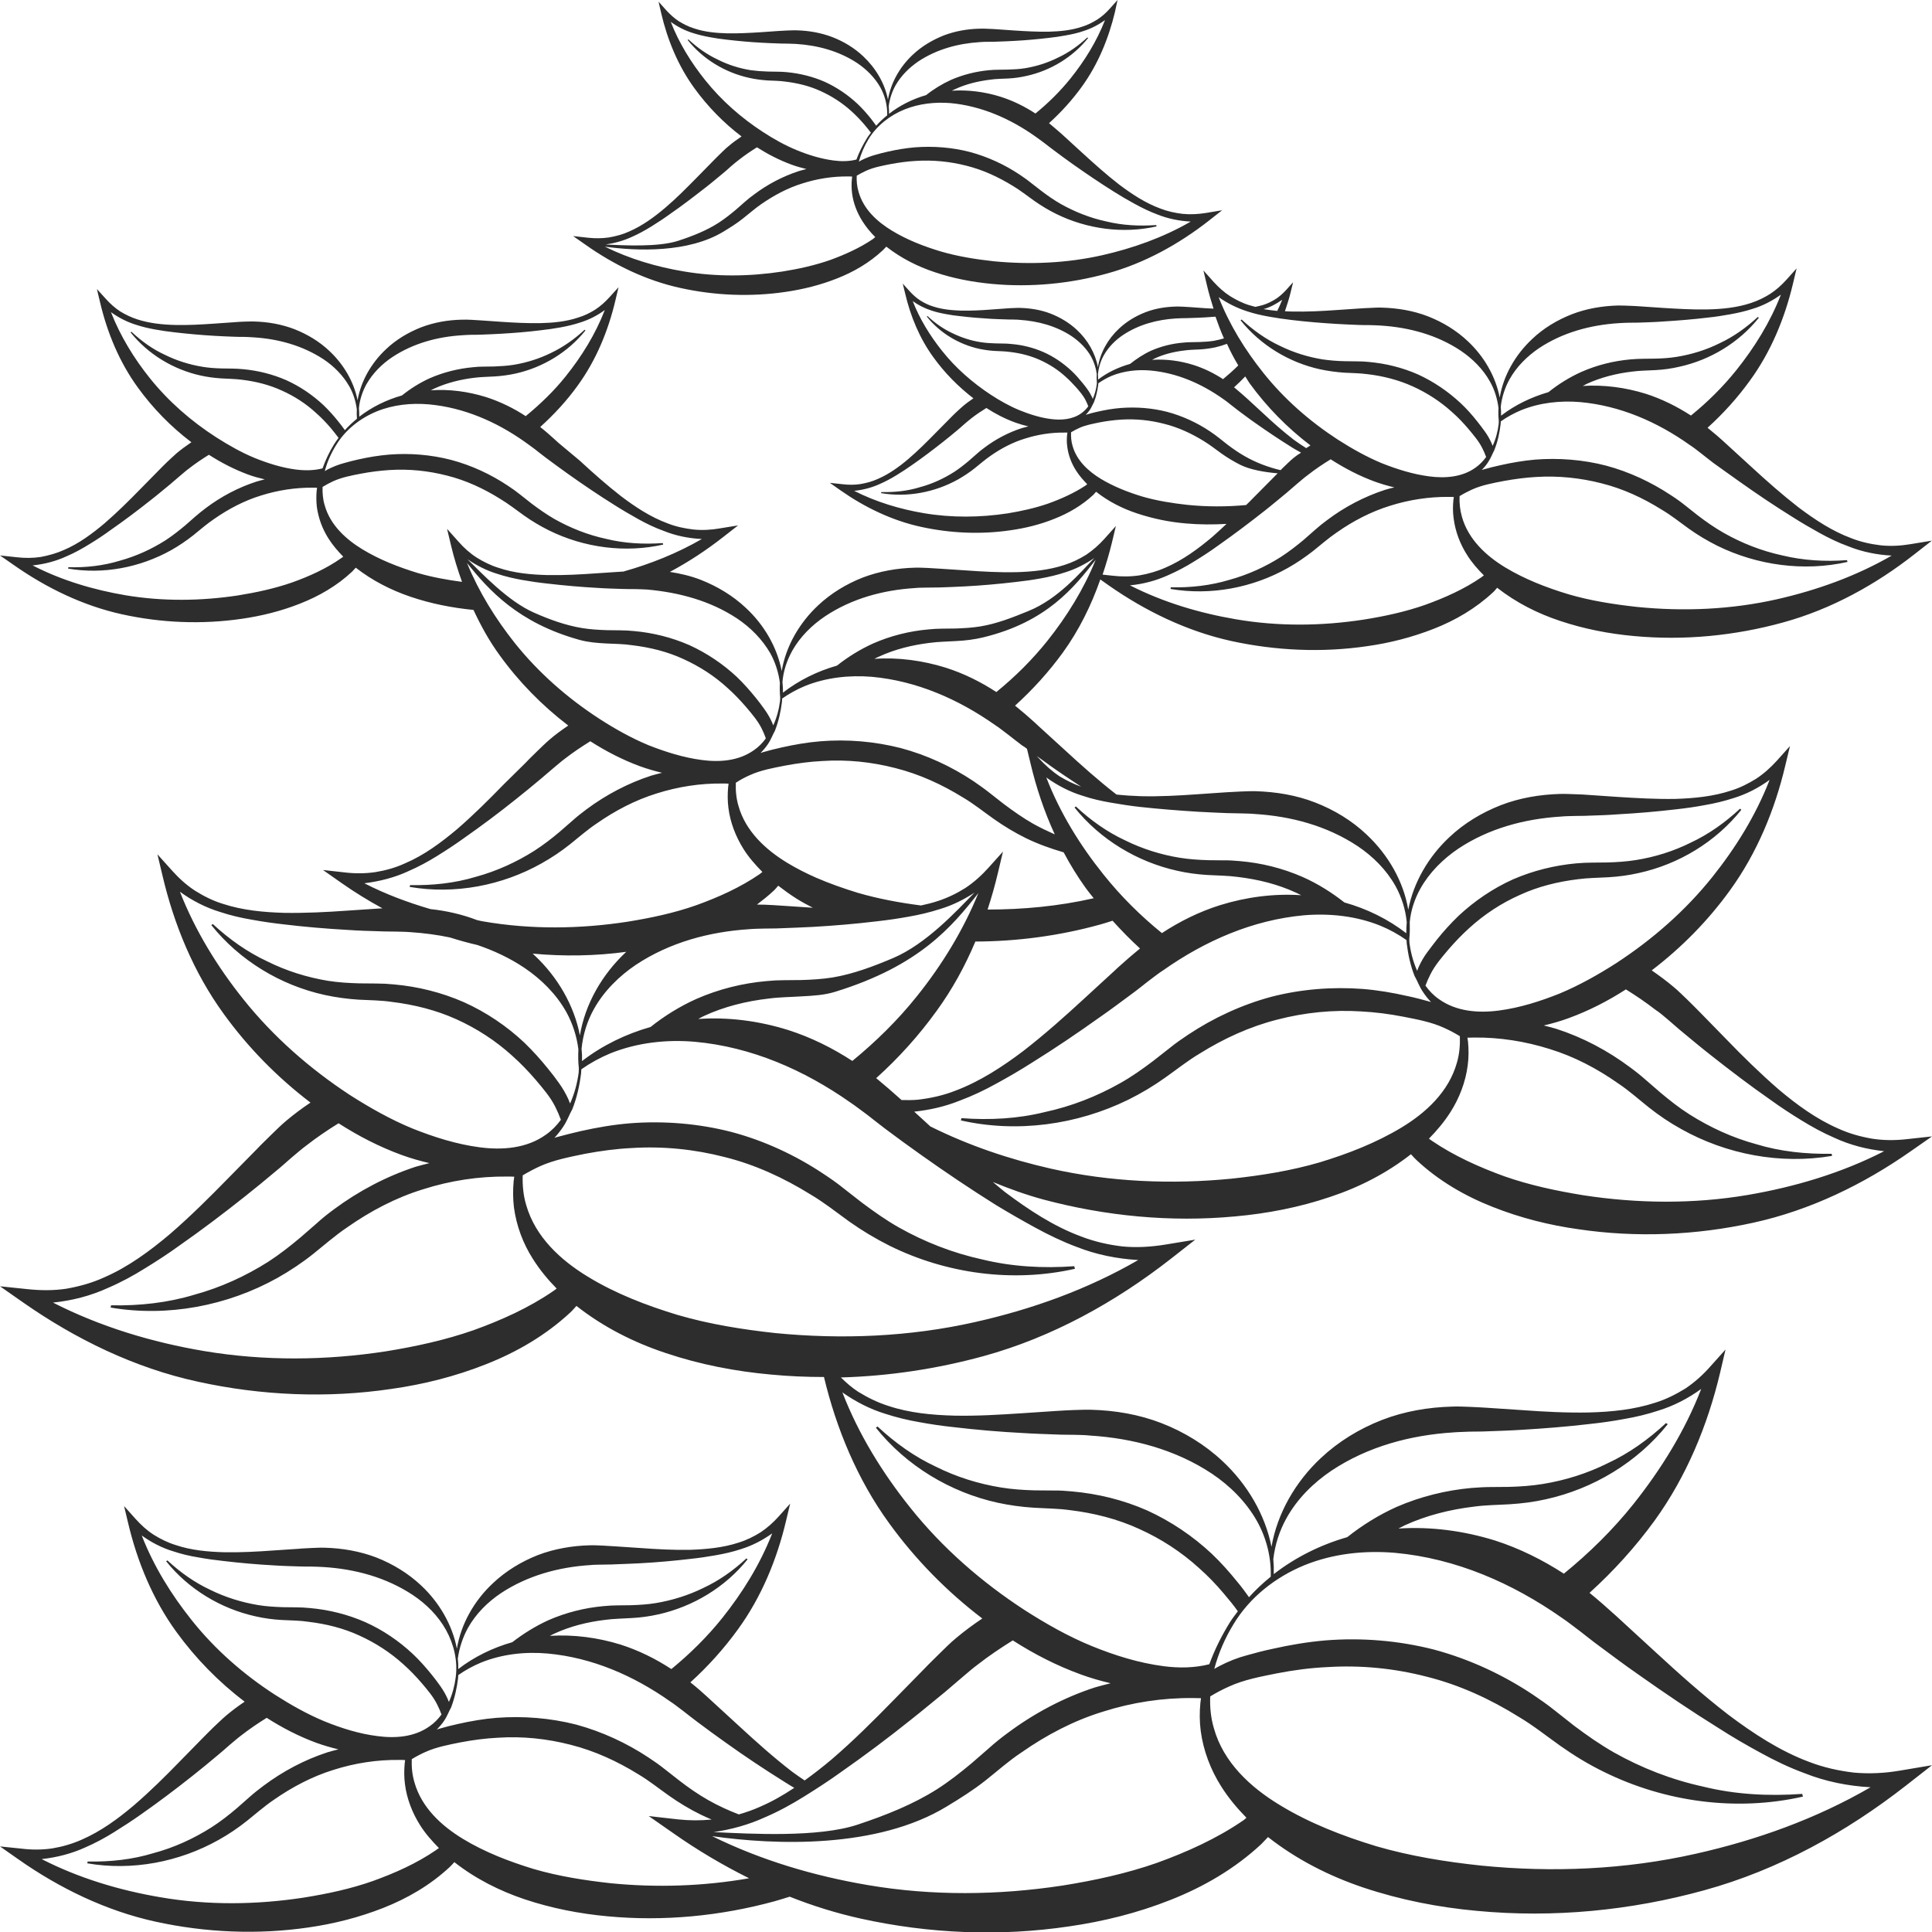 <?xml version="1.0" encoding="utf-8"?>
<!-- Generator: Adobe Illustrator 24.1.2, SVG Export Plug-In . SVG Version: 6.00 Build 0)  -->
<svg version="1.1" id="Layer_1" xmlns="http://www.w3.org/2000/svg" xmlns:xlink="http://www.w3.org/1999/xlink" x="0px" y="0px"
	 viewBox="0 0 128 128" style="enable-background:new 0 0 128 128;" xml:space="preserve">
<style type="text/css">
	.st0{fill:#2D2D2D;}
</style>
<g>
	<path class="st0" d="M81.83,80.59c2.13-0.19,4.26-0.6,6.32-1.3c1.9-0.63,3.72-1.56,5.33-2.82c0.12,0.13,0.23,0.26,0.36,0.38
		c1.47,1.38,3.22,2.39,5.05,3.11c1.84,0.73,3.75,1.21,5.68,1.48c3.85,0.57,7.8,0.4,11.58-0.43c3.8-0.83,7.34-2.56,10.46-4.75
		l1.39-0.97l-1.65,0.18c-0.77,0.09-1.55,0.09-2.32-0.03c-0.76-0.13-1.52-0.34-2.24-0.67c-1.45-0.63-2.75-1.58-3.97-2.61
		c-1.21-1.05-2.36-2.18-3.48-3.34l-1.69-1.73c-0.28-0.29-0.57-0.57-0.86-0.86c-0.3-0.28-0.6-0.59-0.93-0.86
		c-0.45-0.38-0.94-0.74-1.43-1.08c1.98-1.51,3.74-3.3,5.19-5.31c1.79-2.47,2.97-5.34,3.66-8.26l0.31-1.29l-0.87,0.97
		c-0.41,0.45-0.86,0.86-1.38,1.2c-0.52,0.32-1.07,0.6-1.66,0.78c-1.18,0.39-2.44,0.51-3.69,0.55c-1.26,0.02-2.52-0.05-3.78-0.13
		l-1.9-0.13c-0.32-0.03-0.63-0.04-0.95-0.05c-0.32-0.01-0.66-0.03-1-0.02c-1.34,0.04-2.68,0.26-3.94,0.75
		c-1.25,0.49-2.43,1.2-3.4,2.12c-1.38,1.29-2.37,2.99-2.72,4.8c-0.31-1.87-1.33-3.64-2.76-4.98c-0.97-0.92-2.14-1.63-3.4-2.12
		c-1.26-0.49-2.6-0.71-3.94-0.75c-0.33-0.01-0.67,0.01-1,0.02c-0.32,0.02-0.63,0.03-0.95,0.05l-1.9,0.13
		c-1.26,0.09-2.53,0.16-3.78,0.13c-0.53-0.02-1.07-0.05-1.6-0.11c-1.2-0.93-2.34-1.95-3.47-2.99l-1.72-1.57
		c-0.28-0.27-0.58-0.52-0.87-0.78c-0.21-0.18-0.44-0.37-0.66-0.55c1.17-1.06,2.24-2.24,3.17-3.52c1.07-1.48,1.88-3.13,2.48-4.84
		l0.55,0.39c2.43,1.7,5.18,3.04,8.13,3.69c2.94,0.64,6.01,0.78,9,0.34c1.5-0.21,2.98-0.59,4.41-1.15c1.43-0.56,2.78-1.35,3.93-2.42
		c0.1-0.09,0.18-0.2,0.27-0.3c1.25,0.98,2.67,1.7,4.15,2.19c1.61,0.54,3.26,0.86,4.92,1.01c3.32,0.31,6.68-0.02,9.87-0.9
		c3.21-0.88,6.16-2.52,8.72-4.53l1.14-0.89l-1.4,0.23c-0.65,0.11-1.32,0.15-1.98,0.08c-0.66-0.08-1.32-0.22-1.95-0.47
		c-1.27-0.47-2.42-1.23-3.51-2.05c-1.08-0.84-2.11-1.75-3.13-2.69l-1.53-1.4c-0.25-0.24-0.51-0.46-0.77-0.69
		c-0.19-0.16-0.39-0.33-0.59-0.49c1.04-0.94,1.99-1.99,2.81-3.13c1.4-1.92,2.31-4.15,2.85-6.42l0.24-1.01l-0.68,0.76
		c-0.32,0.35-0.67,0.67-1.07,0.93c-0.4,0.25-0.83,0.46-1.29,0.61c-0.91,0.3-1.9,0.4-2.87,0.42c-0.98,0.02-1.96-0.04-2.94-0.1
		l-1.47-0.1c-0.25-0.02-0.49-0.03-0.74-0.04c-0.25-0.01-0.52-0.02-0.77-0.02c-1.04,0.03-2.08,0.2-3.06,0.58
		c-0.97,0.38-1.89,0.93-2.64,1.65c-1.11,1.04-1.9,2.42-2.14,3.87c-0.27-1.4-1.04-2.73-2.11-3.73c-0.76-0.72-1.67-1.27-2.64-1.65
		c-0.98-0.38-2.02-0.55-3.06-0.58c-0.26-0.01-0.52,0.01-0.77,0.02c-0.25,0.01-0.49,0.02-0.74,0.04l-1.47,0.1
		c-0.98,0.07-1.96,0.12-2.94,0.1c-0.17,0-0.33-0.01-0.5-0.02c0.14-0.42,0.28-0.84,0.38-1.26l0.16-0.66l-0.45,0.5
		c-0.21,0.23-0.44,0.44-0.7,0.61c-0.26,0.16-0.55,0.31-0.85,0.4c-0.16,0.05-0.33,0.08-0.5,0.12c-0.13-0.04-0.27-0.07-0.4-0.11
		c-0.46-0.14-0.89-0.36-1.29-0.61c-0.4-0.26-0.75-0.58-1.07-0.93l-0.68-0.76l0.24,1.01c0.12,0.51,0.27,1.02,0.43,1.52
		c-0.18-0.01-0.36-0.02-0.54-0.03l-0.97-0.07c-0.16-0.01-0.32-0.02-0.49-0.03c-0.17,0-0.34-0.02-0.51-0.01
		c-0.68,0.02-1.37,0.13-2.01,0.38c-0.64,0.25-1.24,0.61-1.74,1.08c-0.74,0.69-1.25,1.6-1.4,2.56c-0.17-0.93-0.68-1.81-1.39-2.47
		c-0.5-0.47-1.1-0.83-1.74-1.08c-0.64-0.25-1.33-0.36-2.01-0.38c-0.17-0.01-0.34,0.01-0.51,0.01c-0.16,0.01-0.32,0.01-0.49,0.03
		l-0.97,0.07c-0.65,0.05-1.29,0.08-1.93,0.07c-0.64-0.02-1.29-0.08-1.89-0.28c-0.3-0.09-0.58-0.23-0.85-0.4
		c-0.26-0.17-0.49-0.38-0.7-0.61l-0.45-0.5l0.16,0.66c0.35,1.49,0.95,2.96,1.87,4.22c0.74,1.03,1.64,1.94,2.65,2.72
		c-0.25,0.17-0.5,0.35-0.73,0.55c-0.17,0.14-0.32,0.3-0.48,0.44c-0.15,0.15-0.3,0.29-0.44,0.44l-0.87,0.88
		c-0.58,0.59-1.16,1.17-1.78,1.7c-0.62,0.53-1.29,1.01-2.03,1.33c-0.37,0.17-0.75,0.27-1.15,0.34c-0.39,0.06-0.79,0.06-1.19,0.01
		l-0.84-0.09l0.71,0.5c1.6,1.12,3.41,2,5.35,2.42c1.93,0.42,3.95,0.51,5.92,0.22c0.98-0.14,1.96-0.38,2.9-0.76
		c0.94-0.37,1.83-0.89,2.58-1.59c0.06-0.06,0.12-0.13,0.18-0.2c0.82,0.65,1.76,1.12,2.73,1.44c1.06,0.35,2.14,0.57,3.23,0.66
		c0.89,0.08,1.78,0.08,2.68,0.03c-0.31,0.29-0.62,0.58-0.94,0.86c-0.95,0.8-1.96,1.54-3.09,2.03c-0.56,0.25-1.15,0.42-1.74,0.52
		c-0.6,0.09-1.21,0.09-1.8,0.02l-0.64-0.07c0.23-0.69,0.44-1.39,0.61-2.09l0.27-1.13l-0.76,0.85c-0.36,0.4-0.76,0.75-1.2,1.05
		c-0.45,0.28-0.94,0.52-1.45,0.68c-1.03,0.34-2.13,0.45-3.23,0.48c-1.1,0.02-2.2-0.04-3.31-0.12l-1.66-0.11
		c-0.28-0.02-0.55-0.03-0.83-0.05c-0.28-0.01-0.58-0.03-0.87-0.02c-1.17,0.03-2.34,0.23-3.45,0.65c-1.1,0.43-2.12,1.05-2.97,1.85
		c-1.25,1.17-2.14,2.72-2.41,4.35c-0.3-1.58-1.17-3.07-2.38-4.19c-0.85-0.8-1.88-1.42-2.97-1.85c-0.66-0.26-1.36-0.42-2.06-0.53
		c1.24-0.66,2.42-1.44,3.52-2.3l1-0.78l-1.23,0.2c-0.57,0.1-1.16,0.13-1.74,0.07c-0.58-0.07-1.16-0.19-1.71-0.41
		c-1.11-0.41-2.13-1.08-3.08-1.8c-0.95-0.74-1.85-1.54-2.74-2.36L37,29.34c-0.22-0.21-0.45-0.4-0.68-0.61
		c-0.17-0.15-0.35-0.3-0.53-0.44c0.92-0.83,1.76-1.74,2.48-2.74c1.23-1.69,2.03-3.65,2.5-5.64l0.21-0.88l-0.6,0.66
		c-0.28,0.31-0.59,0.59-0.94,0.82c-0.35,0.22-0.73,0.41-1.14,0.53c-0.8,0.27-1.67,0.35-2.52,0.37c-0.86,0.01-1.72-0.03-2.58-0.09
		l-1.29-0.09c-0.22-0.02-0.43-0.02-0.65-0.04c-0.22-0.01-0.45-0.02-0.68-0.01c-0.91,0.02-1.83,0.18-2.69,0.51
		c-0.86,0.34-1.66,0.82-2.32,1.45c-0.97,0.91-1.66,2.11-1.88,3.38c-0.24-1.22-0.92-2.38-1.86-3.26c-0.66-0.63-1.46-1.11-2.32-1.45
		c-0.86-0.33-1.78-0.49-2.69-0.51c-0.23-0.01-0.46,0.01-0.68,0.01c-0.22,0.01-0.43,0.02-0.65,0.04l-1.29,0.09
		c-0.86,0.06-1.72,0.11-2.58,0.09c-0.86-0.02-1.72-0.11-2.52-0.37c-0.4-0.13-0.78-0.31-1.14-0.53c-0.35-0.23-0.66-0.51-0.94-0.82
		l-0.6-0.66l0.21,0.88c0.47,1.99,1.27,3.95,2.5,5.64c0.99,1.37,2.19,2.6,3.55,3.63c-0.34,0.23-0.67,0.47-0.98,0.73
		c-0.22,0.19-0.43,0.4-0.64,0.59c-0.19,0.19-0.39,0.38-0.58,0.58l-1.16,1.18c-0.77,0.79-1.55,1.56-2.38,2.28
		c-0.83,0.7-1.72,1.36-2.71,1.78c-0.49,0.22-1.01,0.36-1.53,0.46c-0.53,0.08-1.06,0.08-1.58,0.02L0,36.8l0.95,0.66
		c2.13,1.49,4.55,2.67,7.14,3.24c2.59,0.57,5.28,0.68,7.91,0.3c1.32-0.19,2.62-0.51,3.88-1.01c1.25-0.49,2.45-1.18,3.45-2.12
		c0.08-0.08,0.16-0.18,0.24-0.26c1.1,0.86,2.34,1.49,3.64,1.93c1.36,0.46,2.75,0.73,4.16,0.87c0.49,1.05,1.05,2.07,1.74,3.01
		c1.27,1.76,2.81,3.33,4.54,4.65c-0.43,0.29-0.86,0.6-1.25,0.94c-0.28,0.24-0.55,0.51-0.81,0.76c-0.25,0.25-0.51,0.49-0.75,0.75
		L33.34,52c-0.98,1.01-1.98,2-3.04,2.92c-1.07,0.9-2.2,1.74-3.47,2.28c-0.63,0.29-1.29,0.47-1.96,0.58c-0.67,0.1-1.36,0.1-2.03,0.02
		l-1.44-0.16l1.21,0.85c0.87,0.61,1.79,1.18,2.73,1.69c-0.07,0-0.13,0.01-0.2,0.01l-2.1,0.14c-1.4,0.1-2.8,0.17-4.19,0.15
		c-1.39-0.04-2.78-0.17-4.09-0.6c-0.65-0.2-1.27-0.51-1.84-0.87c-0.57-0.37-1.07-0.83-1.52-1.33l-0.97-1.08l0.34,1.43
		c0.76,3.23,2.06,6.4,4.05,9.14c1.61,2.23,3.56,4.21,5.75,5.88c-0.55,0.37-1.08,0.76-1.59,1.19c-0.36,0.3-0.7,0.64-1.03,0.96
		c-0.32,0.32-0.64,0.62-0.95,0.95l-1.88,1.91c-1.25,1.28-2.51,2.53-3.85,3.69c-1.35,1.14-2.79,2.2-4.39,2.89
		c-0.79,0.36-1.63,0.59-2.48,0.74c-0.85,0.13-1.72,0.12-2.57,0.03L0,85.22l1.53,1.07c3.46,2.42,7.38,4.34,11.58,5.25
		c4.19,0.92,8.56,1.11,12.82,0.48c2.13-0.3,4.24-0.83,6.28-1.64c2.03-0.8,3.96-1.92,5.59-3.44c0.14-0.13,0.26-0.28,0.39-0.42
		c1.78,1.4,3.8,2.42,5.91,3.12c2.29,0.77,4.64,1.22,7,1.43c1.16,0.11,2.33,0.16,3.49,0.16c0.82,3.42,2.21,6.79,4.32,9.69
		c1.73,2.39,3.82,4.52,6.17,6.31c-0.6,0.4-1.18,0.83-1.73,1.29c-0.39,0.32-0.75,0.69-1.1,1.03c-0.34,0.34-0.69,0.67-1.02,1.02
		l-2.01,2.05c-1.34,1.37-2.69,2.72-4.14,3.96c-0.57,0.48-1.16,0.94-1.77,1.38c-0.28-0.19-0.56-0.38-0.83-0.58
		c-1.22-0.94-2.37-1.97-3.51-3.02l-1.71-1.57c-0.28-0.27-0.58-0.52-0.86-0.78c-0.21-0.18-0.43-0.37-0.66-0.55
		c1.17-1.06,2.23-2.24,3.15-3.51c1.57-2.16,2.59-4.66,3.19-7.2l0.27-1.13l-0.76,0.85c-0.36,0.4-0.75,0.75-1.2,1.05
		c-0.45,0.28-0.93,0.52-1.45,0.68c-1.03,0.34-2.13,0.44-3.22,0.48c-1.1,0.02-2.2-0.04-3.3-0.12l-1.65-0.11
		c-0.28-0.02-0.55-0.03-0.83-0.05c-0.28-0.01-0.58-0.03-0.87-0.02c-1.16,0.03-2.34,0.23-3.44,0.65c-1.09,0.43-2.11,1.05-2.96,1.85
		c-1.25,1.16-2.13,2.71-2.4,4.35c-0.3-1.57-1.16-3.06-2.37-4.19c-0.85-0.8-1.87-1.42-2.96-1.85c-1.1-0.42-2.27-0.62-3.44-0.65
		c-0.29-0.01-0.59,0.01-0.87,0.02c-0.28,0.02-0.55,0.02-0.83,0.05l-1.65,0.11c-1.1,0.08-2.2,0.14-3.3,0.12
		c-1.09-0.03-2.19-0.13-3.22-0.48c-0.52-0.16-1-0.4-1.45-0.68c-0.45-0.29-0.84-0.65-1.2-1.05l-0.76-0.85l0.27,1.13
		c0.6,2.54,1.63,5.05,3.19,7.2c1.27,1.75,2.8,3.32,4.53,4.63c-0.43,0.29-0.85,0.6-1.25,0.94c-0.28,0.24-0.55,0.51-0.81,0.75
		c-0.25,0.25-0.5,0.49-0.75,0.75l-1.48,1.51c-0.98,1.01-1.98,2-3.04,2.91c-1.06,0.9-2.2,1.73-3.46,2.28
		c-0.63,0.28-1.29,0.47-1.95,0.58c-0.67,0.1-1.35,0.1-2.02,0.02L0,122.33l1.21,0.85c2.72,1.91,5.81,3.42,9.12,4.14
		c3.3,0.72,6.74,0.87,10.1,0.38c1.68-0.24,3.34-0.66,4.95-1.29c1.6-0.63,3.12-1.51,4.41-2.71c0.11-0.1,0.21-0.22,0.31-0.33
		c1.4,1.1,2.99,1.9,4.65,2.46c1.8,0.6,3.65,0.96,5.51,1.13c3.72,0.35,7.49-0.02,11.07-1c0.33-0.09,0.66-0.2,0.99-0.3
		c1.53,0.61,3.11,1.1,4.74,1.46c4.5,0.99,9.18,1.19,13.76,0.51c2.29-0.33,4.55-0.89,6.74-1.76c2.18-0.86,4.25-2.06,6-3.69
		c0.15-0.15,0.3-0.31,0.45-0.47c1.91,1.5,4.07,2.59,6.33,3.35c2.46,0.82,4.98,1.31,7.51,1.54c5.07,0.48,10.2-0.02,15.08-1.37
		c4.9-1.35,9.4-3.85,13.33-6.92l1.74-1.36l-2.14,0.36c-1,0.17-2.02,0.22-3.03,0.13c-1.01-0.12-2.01-0.34-2.97-0.71
		c-1.93-0.72-3.7-1.88-5.36-3.13c-1.66-1.28-3.23-2.68-4.78-4.11l-2.33-2.14c-0.38-0.36-0.79-0.7-1.18-1.06
		c-0.29-0.25-0.59-0.51-0.9-0.76c1.59-1.44,3.04-3.04,4.3-4.77c2.13-2.94,3.53-6.35,4.35-9.81l0.36-1.54l-1.04,1.16
		c-0.48,0.54-1.03,1.03-1.63,1.43c-0.62,0.38-1.27,0.71-1.98,0.93c-1.4,0.46-2.9,0.61-4.39,0.65c-1.49,0.03-2.99-0.05-4.49-0.16
		l-2.25-0.15c-0.38-0.03-0.75-0.04-1.13-0.06c-0.38-0.01-0.79-0.04-1.18-0.02c-1.59,0.04-3.19,0.31-4.68,0.89
		c-1.49,0.58-2.88,1.43-4.04,2.52c-1.69,1.58-2.89,3.67-3.27,5.88c-0.42-2.13-1.6-4.14-3.24-5.67c-1.16-1.09-2.55-1.94-4.04-2.52
		c-1.49-0.58-3.09-0.85-4.68-0.89c-0.4-0.01-0.8,0.01-1.18,0.02c-0.38,0.02-0.75,0.03-1.13,0.06l-2.25,0.15
		c-1.5,0.1-3,0.19-4.49,0.16c-1.49-0.04-2.99-0.18-4.39-0.65c-0.7-0.22-1.36-0.55-1.98-0.93c-0.42-0.27-0.79-0.6-1.15-0.95
		c3.19-0.09,6.37-0.57,9.44-1.41c4.56-1.25,8.76-3.59,12.42-6.45l1.62-1.27l-2,0.33c-0.93,0.15-1.88,0.21-2.82,0.12
		c-0.94-0.11-1.87-0.32-2.77-0.67c-1.8-0.67-3.44-1.75-5-2.92c-0.28-0.22-0.55-0.45-0.82-0.68c1.09,0.45,2.2,0.85,3.34,1.16
		C73.24,80.57,77.56,80.99,81.83,80.59z M115.25,31.91c1.14,0.81,2.3,1.59,3.49,2.33c0.59,0.38,1.2,0.73,1.81,1.07
		c0.62,0.34,1.25,0.65,1.92,0.89c0.9,0.36,1.88,0.56,2.86,0.61c-2.37,1.37-4.96,2.29-7.59,2.89c-3.05,0.69-6.2,0.82-9.29,0.51
		c-1.54-0.17-3.08-0.41-4.54-0.84c-1.46-0.44-2.9-1-4.19-1.78c-1.27-0.77-2.44-1.86-2.86-3.34c-0.13-0.45-0.18-0.91-0.16-1.38
		c0.26-0.16,0.53-0.3,0.81-0.43c0.66-0.3,1.38-0.43,2.1-0.57c0.72-0.13,1.44-0.23,2.17-0.27c1.45-0.09,2.92,0.06,4.32,0.42
		c1.41,0.35,2.75,0.97,3.98,1.74c0.63,0.37,1.19,0.82,1.8,1.26c0.6,0.43,1.24,0.81,1.9,1.14c2.65,1.3,5.74,1.72,8.62,1.07
		l-0.03-0.12c-1.46,0.11-2.91,0.02-4.28-0.31c-1.38-0.3-2.68-0.81-3.88-1.49c-0.6-0.34-1.16-0.73-1.71-1.15l-0.86-0.68
		c-0.3-0.24-0.62-0.47-0.95-0.68c-1.3-0.86-2.75-1.54-4.28-1.95c-1.54-0.4-3.14-0.52-4.7-0.4c-0.78,0.07-1.55,0.2-2.3,0.37
		c-0.38,0.08-0.75,0.18-1.12,0.28c-0.04,0.01-0.08,0.03-0.12,0.04c0.15-0.16,0.3-0.33,0.42-0.52c0.2-0.3,0.29-0.57,0.42-0.81
		c0,0,0-0.01,0-0.01c0.22-0.55,0.34-1.12,0.41-1.7c0.01-0.05,0-0.1,0.01-0.16l0,0c0-0.01,0-0.02,0-0.02
		c0.42-0.3,0.87-0.54,1.34-0.74c1.25-0.51,2.62-0.65,3.93-0.54c2.64,0.24,5.09,1.31,7.22,2.82c0.28,0.18,0.53,0.38,0.8,0.59
		c0.27,0.21,0.54,0.43,0.82,0.64C114.12,31.1,114.68,31.51,115.25,31.91z M100.01,25.13c0.47-0.84,1.17-1.53,1.95-2.06
		c1.58-1.05,3.42-1.54,5.28-1.66c0.23-0.02,0.46-0.02,0.71-0.03c0.25,0,0.5,0,0.74-0.01c0.5-0.02,0.99-0.03,1.49-0.07
		c0.99-0.06,1.99-0.14,2.98-0.26c0.5-0.05,0.99-0.13,1.49-0.22c0.49-0.09,0.99-0.2,1.47-0.36c0.67-0.2,1.3-0.53,1.87-0.94
		c-0.71,1.83-1.75,3.5-2.95,5c-0.89,1.11-1.91,2.12-3.01,3.01c-0.93-0.6-1.93-1.1-2.99-1.44c-1.35-0.42-2.78-0.61-4.18-0.52
		c0.09-0.04,0.18-0.09,0.27-0.14c0.94-0.43,1.97-0.69,3-0.81c0.52-0.07,1.03-0.07,1.56-0.1c0.53-0.03,1.05-0.1,1.56-0.22
		c2.06-0.45,3.96-1.6,5.28-3.25l-0.07-0.05c-0.77,0.71-1.61,1.31-2.53,1.74c-0.9,0.45-1.86,0.74-2.83,0.9
		c-0.49,0.08-0.97,0.11-1.46,0.12l-0.78,0.01c-0.28,0-0.55,0.02-0.83,0.04c-1.11,0.1-2.22,0.37-3.26,0.83
		c-0.78,0.35-1.52,0.81-2.18,1.34c-1.14,0.33-2.22,0.85-3.14,1.56c0-0.2,0-0.4-0.02-0.6C99.5,26.32,99.7,25.69,100.01,25.13z
		 M83.72,20.48c0.44-0.13,0.85-0.35,1.23-0.62c-0.1,0.25-0.21,0.5-0.33,0.74c-0.3-0.03-0.61-0.07-0.91-0.12
		C83.71,20.48,83.72,20.48,83.72,20.48z M82.61,20.62c0.48,0.16,0.97,0.27,1.47,0.36c0.49,0.09,0.99,0.16,1.49,0.22
		c0.99,0.12,1.99,0.2,2.98,0.26c0.5,0.03,0.99,0.05,1.49,0.07c0.25,0.01,0.5,0.01,0.74,0.01c0.24,0.01,0.47,0.01,0.71,0.03
		c1.86,0.12,3.7,0.61,5.28,1.66c0.78,0.53,1.48,1.21,1.95,2.06c0.3,0.53,0.48,1.13,0.56,1.74c-0.02,0.29-0.01,0.58,0.02,0.88
		c-0.01,0.06,0,0.13-0.01,0.19c-0.06,0.49-0.19,0.99-0.4,1.44c-0.02-0.06-0.05-0.12-0.07-0.18c-0.12-0.27-0.28-0.55-0.45-0.78
		c-0.16-0.22-0.32-0.44-0.5-0.66c-0.34-0.43-0.71-0.85-1.12-1.23c-0.82-0.76-1.77-1.41-2.8-1.88c-1.04-0.46-2.15-0.73-3.26-0.83
		c-0.28-0.03-0.55-0.04-0.83-0.04l-0.78-0.01c-0.49-0.01-0.98-0.05-1.46-0.12c-0.97-0.16-1.92-0.45-2.83-0.9
		c-0.92-0.43-1.76-1.03-2.53-1.74l-0.07,0.05c1.32,1.65,3.22,2.8,5.28,3.25c0.51,0.11,1.04,0.18,1.57,0.22
		c0.53,0.03,1.04,0.03,1.56,0.1c1.03,0.12,2.05,0.38,3,0.81c0.95,0.43,1.83,1,2.6,1.7c0.39,0.34,0.75,0.72,1.09,1.12
		c0.33,0.4,0.68,0.8,0.91,1.26c0.1,0.19,0.19,0.4,0.26,0.6c-0.2,0.27-0.43,0.51-0.7,0.7c-0.89,0.64-2.03,0.72-3.08,0.58
		c-1.07-0.14-2.12-0.47-3.13-0.87c-1.01-0.42-1.97-0.96-2.91-1.56c-1.86-1.21-3.56-2.69-4.95-4.44c-1.2-1.5-2.24-3.18-2.95-5
		C81.32,20.09,81.95,20.41,82.61,20.62z M85.7,30.34c-0.25,0.21-0.49,0.45-0.72,0.67c-0.05,0.05-0.09,0.09-0.14,0.14
		c-0.84-0.2-1.65-0.51-2.38-0.93c-0.39-0.22-0.76-0.48-1.12-0.75l-0.57-0.45c-0.2-0.16-0.41-0.31-0.62-0.45
		c-0.85-0.57-1.81-1.01-2.81-1.28c-1.01-0.26-2.06-0.34-3.09-0.26c-0.51,0.04-1.02,0.13-1.51,0.24c-0.25,0.05-0.49,0.12-0.73,0.19
		c-0.03,0.01-0.06,0.02-0.08,0.03c0.1-0.11,0.2-0.22,0.28-0.34c0.13-0.2,0.19-0.37,0.28-0.53c0,0,0,0,0-0.01
		c0.14-0.36,0.22-0.74,0.27-1.11c0-0.03,0-0.07,0.01-0.1l0,0c0,0,0-0.01,0-0.01c0.28-0.19,0.57-0.36,0.88-0.49
		c0.82-0.33,1.72-0.43,2.59-0.35c1.74,0.16,3.34,0.86,4.75,1.85c0.18,0.12,0.35,0.25,0.52,0.39c0.18,0.14,0.36,0.28,0.54,0.42
		c0.37,0.27,0.73,0.55,1.11,0.81c0.75,0.53,1.51,1.04,2.29,1.53c0.24,0.16,0.5,0.3,0.75,0.44C86.03,30.09,85.86,30.21,85.7,30.34z
		 M82.04,24.21c-0.32,0.32-0.66,0.62-1.01,0.91c-0.61-0.4-1.27-0.72-1.96-0.94c-0.89-0.28-1.82-0.4-2.74-0.34
		c0.06-0.03,0.11-0.06,0.17-0.09c0.62-0.29,1.29-0.45,1.97-0.53c0.34-0.05,0.68-0.05,1.03-0.07c0.35-0.02,0.69-0.07,1.03-0.14
		c0.26-0.06,0.51-0.14,0.76-0.23C81.51,23.27,81.76,23.75,82.04,24.21z M86.54,29.69c-0.28-0.18-0.56-0.36-0.83-0.56
		c-0.71-0.55-1.39-1.15-2.05-1.77l-1-0.92c-0.17-0.16-0.34-0.3-0.51-0.45c-0.13-0.11-0.26-0.22-0.39-0.33
		c0.26-0.23,0.5-0.47,0.74-0.72c0.1,0.14,0.18,0.3,0.28,0.44c1.13,1.56,2.5,2.96,4.04,4.13C86.73,29.57,86.63,29.63,86.54,29.69z
		 M73.13,23.54c0.31-0.55,0.77-1.01,1.28-1.35c1.04-0.69,2.25-1.01,3.47-1.09c0.15-0.01,0.31-0.01,0.46-0.02
		c0.16,0,0.33,0,0.49-0.01c0.33-0.01,0.65-0.02,0.98-0.04c0.24-0.01,0.48-0.04,0.72-0.05c0.17,0.49,0.35,0.97,0.56,1.44
		c-0.22,0.06-0.44,0.12-0.67,0.16c-0.32,0.05-0.64,0.07-0.96,0.08l-0.52,0.01c-0.18,0-0.36,0.01-0.55,0.03
		c-0.73,0.06-1.46,0.24-2.14,0.54c-0.5,0.23-0.95,0.53-1.38,0.87c-0.77,0.22-1.5,0.56-2.12,1.04c0-0.12,0-0.25-0.01-0.37
		C72.79,24.34,72.92,23.91,73.13,23.54z M62.41,23.24c-0.79-0.99-1.47-2.09-1.94-3.29c0.38,0.27,0.79,0.48,1.23,0.62
		c0.32,0.11,0.64,0.18,0.97,0.24c0.32,0.06,0.65,0.11,0.98,0.14c0.65,0.08,1.31,0.13,1.96,0.17c0.33,0.02,0.65,0.03,0.98,0.04
		c0.16,0.01,0.33,0.01,0.49,0.01c0.16,0.01,0.31,0,0.46,0.02c1.22,0.08,2.43,0.4,3.47,1.09c0.51,0.35,0.97,0.8,1.28,1.35
		c0.19,0.35,0.32,0.74,0.37,1.14c-0.01,0.19-0.01,0.39,0.01,0.58c0,0.04,0,0.08-0.01,0.13c-0.04,0.32-0.13,0.65-0.26,0.95
		c-0.02-0.04-0.03-0.08-0.05-0.12c-0.08-0.17-0.19-0.36-0.3-0.51c-0.11-0.15-0.21-0.29-0.33-0.43c-0.23-0.28-0.47-0.56-0.74-0.81
		c-0.54-0.5-1.16-0.93-1.84-1.23c-0.68-0.3-1.41-0.48-2.14-0.54c-0.18-0.02-0.36-0.03-0.55-0.03l-0.52-0.01
		c-0.32-0.01-0.64-0.03-0.96-0.08c-0.64-0.1-1.26-0.3-1.86-0.59c-0.6-0.28-1.16-0.67-1.66-1.14l-0.05,0.03
		c0.87,1.09,2.12,1.84,3.47,2.14c0.34,0.07,0.68,0.12,1.03,0.14c0.35,0.02,0.69,0.02,1.03,0.07c0.68,0.08,1.35,0.25,1.97,0.53
		c0.62,0.28,1.2,0.65,1.71,1.12c0.26,0.23,0.49,0.48,0.72,0.73c0.22,0.26,0.45,0.52,0.6,0.83c0.07,0.13,0.12,0.26,0.17,0.39
		c-0.13,0.18-0.28,0.33-0.46,0.46c-0.59,0.42-1.33,0.47-2.03,0.38c-0.7-0.09-1.39-0.31-2.06-0.58c-0.66-0.27-1.3-0.63-1.91-1.03
		C64.44,25.36,63.32,24.39,62.41,23.24z M69.45,33.36c-0.86,0.3-1.77,0.5-2.68,0.65c-1.83,0.28-3.72,0.3-5.56-0.01
		c-1.59-0.27-3.16-0.74-4.62-1.48c0.59-0.06,1.16-0.21,1.69-0.45c0.39-0.17,0.76-0.37,1.12-0.59c0.36-0.22,0.71-0.45,1.05-0.69
		c0.69-0.48,1.35-0.98,2.01-1.5c0.33-0.26,0.65-0.52,0.97-0.79c0.16-0.13,0.31-0.27,0.47-0.41c0.16-0.13,0.3-0.26,0.46-0.38
		c0.32-0.25,0.65-0.47,0.99-0.68c0.6,0.39,1.24,0.72,1.93,0.97c0.28,0.1,0.56,0.18,0.85,0.25c-0.14,0.04-0.28,0.07-0.42,0.11
		c-0.9,0.29-1.75,0.74-2.49,1.3c-0.19,0.14-0.37,0.28-0.54,0.44l-0.49,0.43c-0.31,0.26-0.64,0.52-0.98,0.74
		c-0.69,0.44-1.45,0.79-2.27,1.01c-0.81,0.25-1.67,0.34-2.55,0.32l-0.02,0.07c1.74,0.3,3.57-0.05,5.11-0.91
		c0.38-0.22,0.75-0.46,1.1-0.74c0.35-0.28,0.67-0.56,1.03-0.81c0.71-0.5,1.49-0.91,2.32-1.16c0.83-0.26,1.7-0.4,2.57-0.39
		c0.07,0,0.15,0,0.22,0c-0.01,0.05-0.01,0.09-0.02,0.14c-0.03,0.26-0.03,0.53,0.01,0.8c0.07,0.56,0.28,1.11,0.59,1.59
		c0.21,0.33,0.46,0.61,0.73,0.89c-0.04,0.03-0.07,0.06-0.11,0.09C71.14,32.68,70.31,33.05,69.45,33.36z M78.68,33.45
		c-1.01-0.11-2.02-0.27-2.99-0.55c-0.96-0.29-1.9-0.66-2.75-1.17c-0.84-0.51-1.61-1.22-1.88-2.19c-0.09-0.29-0.11-0.6-0.1-0.9
		c0.17-0.1,0.35-0.2,0.53-0.28c0.43-0.2,0.91-0.28,1.38-0.38c0.47-0.09,0.95-0.15,1.42-0.18c0.96-0.06,1.92,0.04,2.84,0.28
		c0.93,0.23,1.81,0.64,2.62,1.14c0.41,0.25,0.78,0.54,1.18,0.83c0.4,0.28,0.81,0.53,1.25,0.75c0.63,0.31,1.55,0.48,2.47,0.56
		c-0.11,0.11-0.23,0.22-0.33,0.33L83,33.02c-0.14,0.15-0.29,0.29-0.44,0.44C81.27,33.58,79.97,33.58,78.68,33.45z M77.41,38.1
		c0.59-0.26,1.16-0.56,1.7-0.9c0.54-0.33,1.08-0.68,1.6-1.06c1.04-0.73,2.06-1.5,3.05-2.28c0.5-0.39,0.98-0.8,1.47-1.2
		c0.24-0.2,0.48-0.41,0.72-0.62c0.24-0.2,0.45-0.39,0.7-0.57c0.48-0.38,0.99-0.72,1.51-1.04c0.92,0.59,1.89,1.1,2.93,1.48
		c0.42,0.15,0.85,0.28,1.29,0.38c-0.21,0.05-0.43,0.1-0.64,0.17c-1.37,0.45-2.66,1.13-3.79,1.98c-0.29,0.21-0.56,0.43-0.82,0.66
		l-0.75,0.66c-0.48,0.4-0.97,0.78-1.49,1.12c-1.05,0.67-2.21,1.2-3.45,1.54c-1.23,0.37-2.54,0.52-3.87,0.49l-0.02,0.11
		c2.65,0.45,5.43-0.07,7.77-1.39c0.59-0.33,1.14-0.71,1.67-1.12c0.53-0.42,1.02-0.86,1.57-1.23c1.08-0.76,2.27-1.38,3.53-1.77
		c1.26-0.4,2.58-0.6,3.9-0.59c0.11,0,0.22,0,0.33,0.01c-0.01,0.07-0.02,0.13-0.03,0.21c-0.04,0.4-0.04,0.81,0.02,1.22
		c0.11,0.85,0.42,1.68,0.89,2.41c0.31,0.5,0.7,0.94,1.11,1.35c-0.06,0.04-0.11,0.09-0.17,0.13c-1.13,0.78-2.41,1.35-3.71,1.82
		c-1.31,0.46-2.69,0.76-4.08,0.98c-2.79,0.43-5.66,0.46-8.46-0.02c-2.41-0.41-4.81-1.12-7.03-2.25C75.73,38.7,76.6,38.47,77.41,38.1
		z M87.43,77.01c-1.88,0.55-3.86,0.87-5.84,1.08c-3.97,0.39-8.03,0.22-11.95-0.66c-2.74-0.62-5.45-1.53-8-2.8l-1.07-0.98
		c1.03-0.11,2.04-0.34,2.99-0.72c0.86-0.32,1.68-0.71,2.47-1.15c0.79-0.43,1.58-0.89,2.33-1.37c1.53-0.95,3.02-1.96,4.48-3
		c0.74-0.51,1.45-1.05,2.17-1.58c0.36-0.26,0.71-0.55,1.06-0.82c0.35-0.26,0.67-0.52,1.03-0.75c2.75-1.93,5.89-3.31,9.29-3.62
		c1.69-0.14,3.45,0.04,5.06,0.69c0.61,0.25,1.19,0.57,1.73,0.95c0,0.01,0,0.02,0,0.03l0.01,0.02c0.01,0.06,0,0.12,0.01,0.18
		c0.09,0.74,0.25,1.48,0.53,2.18c0,0,0,0.01,0.01,0.01c0.18,0.31,0.28,0.65,0.55,1.04c0.15,0.23,0.33,0.45,0.52,0.65
		c-0.04-0.01-0.09-0.03-0.13-0.04c-0.47-0.13-0.95-0.26-1.44-0.36c-0.97-0.22-1.96-0.39-2.96-0.47c-2.01-0.15-4.07,0.01-6.05,0.52
		c-1.97,0.53-3.84,1.4-5.51,2.51c-0.42,0.28-0.83,0.56-1.22,0.88l-1.11,0.87c-0.7,0.53-1.42,1.04-2.19,1.47
		c-1.54,0.87-3.22,1.53-4.99,1.91c-1.77,0.44-3.64,0.54-5.51,0.4l-0.04,0.15c3.71,0.84,7.68,0.3,11.09-1.37
		c0.85-0.42,1.67-0.91,2.44-1.46c0.78-0.55,1.5-1.13,2.31-1.61c1.59-0.99,3.31-1.78,5.13-2.24c1.81-0.47,3.69-0.66,5.56-0.54
		c0.94,0.05,1.87,0.17,2.79,0.35c0.92,0.18,1.85,0.35,2.7,0.74c0.36,0.16,0.71,0.35,1.04,0.55c0.02,0.6-0.03,1.2-0.2,1.77
		c-0.54,1.91-2.04,3.3-3.68,4.29C91.16,75.72,89.31,76.44,87.43,77.01z M49.67,51.36c0.74-0.34,1.55-0.48,2.36-0.64
		c0.81-0.15,1.62-0.26,2.44-0.3c1.64-0.11,3.28,0.06,4.86,0.47c1.59,0.4,3.09,1.09,4.48,1.95c0.71,0.42,1.34,0.93,2.02,1.41
		c0.68,0.48,1.39,0.91,2.14,1.28c0.8,0.39,1.64,0.69,2.5,0.94c0.43,0.81,0.92,1.61,1.46,2.36c0.17,0.23,0.35,0.46,0.53,0.68
		c-0.01,0-0.02,0.01-0.04,0.01c-2.3,0.52-4.64,0.74-6.99,0.74c0.26-0.8,0.49-1.6,0.68-2.41l0.34-1.43l-0.97,1.08
		c-0.45,0.5-0.96,0.96-1.52,1.33c-0.57,0.36-1.19,0.66-1.84,0.87c-0.36,0.12-0.73,0.21-1.1,0.29c-1.41-0.18-2.81-0.44-4.16-0.83
		c-0.95-0.29-1.89-0.62-2.79-1.01c-0.66-0.29-1.31-0.62-1.92-0.99c-1.43-0.87-2.75-2.09-3.22-3.75c-0.15-0.5-0.2-1.02-0.18-1.55
		C49.05,51.66,49.35,51.5,49.67,51.36z M51.26,59.01c0.11-0.1,0.2-0.22,0.3-0.33c0.39,0.3,0.79,0.59,1.2,0.85
		c0.35,0.22,0.72,0.42,1.09,0.61c0,0,0,0,0,0L51.75,60c-0.35-0.03-0.7-0.04-1.05-0.06c-0.18,0-0.37-0.01-0.55-0.01
		C50.53,59.64,50.91,59.34,51.26,59.01z M38.53,69.48c0.09-0.92,0.37-1.83,0.82-2.63c0.67-1.2,1.67-2.18,2.78-2.93
		c2.25-1.49,4.87-2.19,7.52-2.36c0.33-0.03,0.66-0.03,1.01-0.04c0.35-0.01,0.71,0,1.06-0.02c0.71-0.03,1.41-0.05,2.12-0.09
		c1.41-0.08,2.83-0.2,4.25-0.37c0.71-0.08,1.41-0.18,2.12-0.31c0.7-0.12,1.41-0.29,2.09-0.51c0.8-0.24,1.56-0.62,2.26-1.08
		c-1.23,1.27-3.22,3.41-5.38,4.33c-1.32,0.56-2.65,1.06-4.02,1.29c-0.69,0.11-1.39,0.15-2.08,0.17l-1.12,0.01
		c-0.39,0-0.79,0.02-1.18,0.06c-1.58,0.14-3.16,0.53-4.64,1.18c-1.09,0.49-2.11,1.12-3.04,1.86c-1.65,0.47-3.21,1.23-4.54,2.26
		C38.57,70.03,38.56,69.76,38.53,69.48z M38.42,68.6c-0.38-1.99-1.48-3.88-3.01-5.31c-0.04-0.04-0.08-0.07-0.12-0.11
		c2.06,0.19,4.15,0.16,6.21-0.12c-0.01,0.01-0.02,0.01-0.03,0.02C39.88,64.57,38.76,66.53,38.42,68.6z M46.64,67.31
		c1.34-0.62,2.8-0.98,4.27-1.15c0.74-0.1,1.47-0.1,2.22-0.15c0.75-0.04,1.51-0.08,2.23-0.31c5.56-1.72,7.7-4.3,9.46-6.53
		c-1.01,2.48-2.42,4.77-4.07,6.83c-1.27,1.59-2.72,3.01-4.28,4.29c-1.32-0.86-2.75-1.57-4.26-2.05c-1.92-0.6-3.95-0.87-5.95-0.73
		C46.39,67.44,46.51,67.37,46.64,67.31z M58.89,72.14c-0.27-0.23-0.55-0.47-0.84-0.71c1.49-1.34,2.83-2.83,4-4.45
		c1.04-1.43,1.89-2.98,2.57-4.6c2.78-0.01,5.56-0.38,8.24-1.12c0.29-0.08,0.57-0.17,0.85-0.26c0.58,0.64,1.18,1.26,1.82,1.84
		c-0.26,0.21-0.51,0.43-0.75,0.63c-0.33,0.3-0.67,0.58-0.99,0.89l-1.96,1.8c-1.3,1.2-2.63,2.38-4.02,3.46
		c-1.4,1.06-2.89,2.03-4.51,2.64c-0.81,0.32-1.65,0.5-2.5,0.6c-0.36,0.03-0.72,0.03-1.07,0.02C59.45,72.64,59.17,72.39,58.89,72.14z
		 M110.55,67.59c0.31,0.26,0.61,0.54,0.92,0.79c0.63,0.52,1.25,1.04,1.89,1.54c1.28,1.01,2.58,2,3.93,2.94
		c0.66,0.48,1.35,0.93,2.05,1.36c0.7,0.43,1.42,0.83,2.19,1.16c1.03,0.48,2.16,0.77,3.3,0.89c-2.85,1.46-5.94,2.37-9.04,2.9
		c-3.6,0.61-7.29,0.57-10.88,0.02c-1.79-0.29-3.57-0.67-5.25-1.26c-1.68-0.61-3.32-1.35-4.78-2.34c-0.07-0.05-0.14-0.1-0.21-0.15
		c0.53-0.54,1.01-1.11,1.42-1.75c0.6-0.94,1.01-2.01,1.15-3.11c0.07-0.52,0.07-1.05,0.02-1.56c-0.01-0.09-0.03-0.18-0.04-0.27
		c0.14,0,0.29-0.01,0.43-0.01c1.7-0.02,3.4,0.25,5.02,0.76c1.63,0.5,3.15,1.3,4.54,2.28c0.71,0.47,1.34,1.04,2.02,1.58
		c0.68,0.54,1.39,1.02,2.15,1.44c3.01,1.69,6.59,2.36,10,1.78l-0.03-0.14c-1.71,0.03-3.4-0.15-4.98-0.63
		c-1.59-0.43-3.08-1.12-4.44-1.98c-0.68-0.43-1.31-0.93-1.92-1.44l-0.97-0.84c-0.34-0.3-0.69-0.58-1.06-0.85
		c-1.46-1.09-3.11-1.97-4.88-2.54c-0.27-0.08-0.55-0.15-0.82-0.22c0.56-0.13,1.12-0.29,1.66-0.49c1.34-0.49,2.6-1.14,3.78-1.9
		c0.66,0.41,1.31,0.85,1.93,1.33C109.96,67.08,110.24,67.33,110.55,67.59z M94.1,58.88c0.61-1.09,1.51-1.97,2.51-2.65
		c2.03-1.35,4.4-1.98,6.8-2.13c0.3-0.03,0.6-0.03,0.91-0.04c0.32-0.01,0.64,0,0.96-0.02c0.64-0.02,1.28-0.04,1.92-0.09
		c1.28-0.07,2.56-0.18,3.84-0.33c0.64-0.07,1.28-0.16,1.91-0.28c0.64-0.11,1.27-0.26,1.89-0.46c0.86-0.26,1.67-0.68,2.4-1.21
		c-0.91,2.35-2.25,4.5-3.79,6.43c-1.79,2.24-3.98,4.15-6.37,5.71c-1.2,0.77-2.45,1.47-3.74,2.01c-1.3,0.52-2.65,0.95-4.03,1.13
		c-1.36,0.18-2.82,0.07-3.97-0.75c-0.35-0.24-0.65-0.55-0.9-0.9c0.1-0.26,0.21-0.52,0.34-0.77c0.3-0.59,0.74-1.1,1.18-1.62
		c0.44-0.51,0.9-0.99,1.4-1.44c0.99-0.9,2.12-1.64,3.34-2.18c1.21-0.56,2.53-0.88,3.85-1.04c0.67-0.09,1.33-0.09,2.01-0.13
		c0.68-0.04,1.35-0.13,2.01-0.28c2.65-0.58,5.1-2.06,6.8-4.19l-0.09-0.07c-0.98,0.91-2.07,1.69-3.25,2.24
		c-1.16,0.58-2.39,0.96-3.64,1.16c-0.62,0.1-1.25,0.14-1.88,0.16l-1.01,0.01c-0.36,0-0.71,0.02-1.07,0.05
		c-1.43,0.13-2.85,0.48-4.19,1.06c-1.33,0.6-2.55,1.43-3.6,2.41c-0.52,0.5-1,1.03-1.44,1.58c-0.22,0.28-0.43,0.56-0.64,0.84
		c-0.22,0.29-0.43,0.66-0.58,1c-0.03,0.08-0.06,0.15-0.09,0.23c-0.26-0.59-0.43-1.22-0.51-1.86c-0.01-0.08,0-0.17-0.01-0.25
		c0.04-0.38,0.04-0.75,0.03-1.13C93.47,60.33,93.72,59.56,94.1,58.88z M79.36,53.78c0.64,0.04,1.28,0.06,1.92,0.09
		c0.32,0.01,0.64,0.01,0.96,0.02c0.31,0.01,0.61,0.01,0.91,0.04c2.4,0.15,4.76,0.78,6.8,2.13c1.01,0.68,1.9,1.56,2.51,2.65
		c0.4,0.73,0.66,1.54,0.74,2.38c-0.02,0.25-0.03,0.5-0.03,0.74c-1.2-0.93-2.6-1.62-4.1-2.04c-0.84-0.66-1.76-1.24-2.75-1.68
		c-1.34-0.59-2.76-0.94-4.19-1.06c-0.36-0.03-0.71-0.06-1.07-0.05l-1.01-0.01c-0.63-0.02-1.26-0.06-1.88-0.16
		c-1.24-0.2-2.47-0.58-3.64-1.16c-1.18-0.55-2.27-1.32-3.25-2.24l-0.09,0.07c1.7,2.12,4.15,3.6,6.8,4.19
		c0.66,0.15,1.34,0.24,2.01,0.28c0.68,0.04,1.34,0.04,2.01,0.13c1.33,0.16,2.64,0.48,3.85,1.04c0.12,0.05,0.23,0.12,0.35,0.17
		c-1.81-0.12-3.64,0.12-5.38,0.66c-1.37,0.43-2.66,1.07-3.85,1.85c-1.42-1.15-2.72-2.44-3.87-3.88c-1.55-1.93-2.88-4.08-3.79-6.43
		c0.74,0.53,1.55,0.95,2.4,1.21c0.62,0.21,1.25,0.35,1.89,0.46c0.64,0.11,1.27,0.21,1.91,0.28C76.8,53.6,78.08,53.7,79.36,53.78z
		 M69.62,50.76c0.66,0.47,1.33,0.91,2.01,1.36c-0.5-0.18-0.97-0.41-1.42-0.68c-0.51-0.34-0.97-0.75-1.38-1.2l-0.14-0.15
		C69.01,50.31,69.31,50.54,69.62,50.76z M68.04,49.61l0.23,0.95c0.38,1.61,0.91,3.2,1.61,4.72c-0.49-0.22-0.98-0.45-1.44-0.71
		c-0.67-0.38-1.3-0.83-1.92-1.29l-0.97-0.76c-0.34-0.27-0.7-0.52-1.06-0.77c-1.46-0.97-3.09-1.73-4.82-2.19
		c-1.73-0.44-3.53-0.59-5.29-0.45c-0.88,0.07-1.74,0.22-2.59,0.41c-0.42,0.09-0.84,0.2-1.26,0.32c-0.04,0.01-0.09,0.03-0.14,0.05
		c0.17-0.18,0.34-0.37,0.48-0.58c0.23-0.34,0.32-0.64,0.48-0.91c0,0,0-0.01,0-0.01c0.24-0.62,0.38-1.26,0.46-1.91
		c0.01-0.07,0-0.13,0.01-0.2c0.47-0.33,0.98-0.61,1.51-0.83c1.41-0.57,2.95-0.73,4.43-0.61c2.97,0.27,5.72,1.48,8.13,3.17
		c0.31,0.2,0.59,0.43,0.9,0.66c0.31,0.24,0.61,0.48,0.93,0.72C67.83,49.45,67.94,49.53,68.04,49.61z M69.39,42.46
		c-1,1.25-2.14,2.38-3.38,3.39c-1.04-0.68-2.17-1.24-3.37-1.62c-1.52-0.47-3.13-0.69-4.71-0.58c0.1-0.05,0.2-0.11,0.31-0.15
		c1.06-0.49,2.21-0.77,3.37-0.91c0.58-0.08,1.16-0.08,1.76-0.12c0.59-0.03,1.18-0.1,1.76-0.24c4.22-1.02,6.04-3.32,7.46-5.14
		C71.8,39.04,70.68,40.84,69.39,42.46z M52.48,43.13c0.53-0.95,1.32-1.72,2.2-2.31c1.78-1.18,3.85-1.73,5.94-1.86
		c0.26-0.03,0.52-0.02,0.79-0.03c0.28-0.01,0.56,0,0.84-0.01c0.56-0.02,1.12-0.04,1.68-0.07c1.12-0.06,2.24-0.16,3.35-0.29
		c0.56-0.06,1.12-0.14,1.67-0.24c0.56-0.1,1.11-0.23,1.65-0.41c0.67-0.21,1.31-0.54,1.9-0.94c-0.91,0.95-2.39,2.71-4.36,3.51
		c-1.05,0.43-2.09,0.84-3.18,1.02c-0.55,0.09-1.1,0.12-1.64,0.14l-0.88,0.01c-0.31,0-0.62,0.02-0.93,0.05
		c-1.25,0.11-2.5,0.42-3.66,0.93c-0.86,0.39-1.67,0.89-2.4,1.47c-1.31,0.37-2.53,0.98-3.58,1.79c0.01-0.24-0.01-0.47-0.03-0.71
		C51.9,44.45,52.13,43.77,52.48,43.13z M48.84,40.98c0.88,0.59,1.66,1.37,2.2,2.31c0.33,0.6,0.54,1.27,0.63,1.95
		c-0.02,0.33-0.01,0.66,0.02,0.98c-0.01,0.07,0,0.15-0.01,0.22c-0.07,0.56-0.22,1.11-0.45,1.62c-0.03-0.07-0.05-0.13-0.08-0.2
		c-0.13-0.3-0.32-0.62-0.51-0.88c-0.18-0.25-0.36-0.5-0.56-0.74c-0.39-0.48-0.8-0.95-1.26-1.39c-0.92-0.86-1.99-1.58-3.15-2.11
		c-1.17-0.51-2.42-0.82-3.66-0.93c-0.31-0.03-0.62-0.05-0.93-0.05l-0.88-0.01c-0.55-0.02-1.1-0.05-1.64-0.14
		c-1.09-0.18-2.14-0.56-3.18-1.02c-1.73-0.76-3.45-2.6-4.41-3.54c0.6,0.41,1.26,0.75,1.95,0.96c0.54,0.18,1.1,0.31,1.65,0.41
		c0.56,0.1,1.11,0.18,1.67,0.24c1.12,0.13,2.24,0.23,3.35,0.29c0.56,0.04,1.12,0.05,1.67,0.07c0.28,0.01,0.56,0.01,0.84,0.01
		c0.27,0.01,0.53,0.01,0.79,0.03C44.99,39.25,47.06,39.8,48.84,40.98z M24.27,25.47c0.42-0.74,1.03-1.35,1.72-1.81
		c1.39-0.92,3-1.35,4.64-1.45c0.21-0.02,0.41-0.02,0.62-0.03c0.22,0,0.44,0,0.65-0.01c0.44-0.02,0.87-0.03,1.31-0.06
		c0.87-0.05,1.75-0.12,2.62-0.23c0.44-0.05,0.87-0.11,1.31-0.19c0.43-0.08,0.87-0.18,1.29-0.32c0.58-0.18,1.14-0.46,1.64-0.83
		c-0.62,1.6-1.53,3.07-2.59,4.39c-0.78,0.98-1.69,1.85-2.65,2.64c-0.81-0.53-1.69-0.96-2.62-1.26c-1.19-0.37-2.44-0.54-3.67-0.45
		c0.08-0.04,0.16-0.08,0.24-0.12c0.83-0.38,1.73-0.6,2.63-0.71c0.45-0.06,0.91-0.06,1.37-0.09c0.46-0.03,0.92-0.09,1.37-0.19
		c1.81-0.4,3.48-1.41,4.64-2.86l-0.06-0.04c-0.67,0.62-1.42,1.15-2.22,1.53c-0.79,0.39-1.63,0.65-2.48,0.79
		c-0.43,0.07-0.86,0.09-1.28,0.11l-0.69,0.01c-0.24,0-0.49,0.01-0.73,0.04c-0.97,0.09-1.95,0.33-2.86,0.73
		c-0.66,0.3-1.28,0.69-1.84,1.14c-1.03,0.29-2,0.77-2.83,1.41c0-0.19,0-0.38-0.02-0.57C23.83,26.49,24.01,25.95,24.27,25.47z
		 M9.94,25.07c-1.06-1.32-1.96-2.79-2.59-4.39c0.5,0.36,1.06,0.65,1.64,0.83c0.42,0.14,0.85,0.24,1.29,0.32
		c0.43,0.08,0.87,0.14,1.31,0.19c0.87,0.1,1.75,0.18,2.62,0.23c0.44,0.03,0.87,0.04,1.31,0.06c0.22,0.01,0.44,0.01,0.65,0.01
		c0.21,0.01,0.41,0.01,0.62,0.03c1.64,0.1,3.25,0.54,4.64,1.45c0.69,0.46,1.3,1.07,1.72,1.81c0.26,0.46,0.42,0.98,0.49,1.51
		c-0.01,0.21-0.01,0.42,0.01,0.62c-0.29,0.24-0.56,0.49-0.81,0.77l0.01-0.01c-0.14-0.19-0.28-0.39-0.44-0.58
		c-0.3-0.38-0.63-0.74-0.98-1.08c-0.72-0.67-1.55-1.24-2.46-1.65c-0.91-0.4-1.89-0.64-2.86-0.73c-0.24-0.02-0.49-0.04-0.73-0.04
		l-0.69-0.01c-0.43-0.01-0.86-0.04-1.28-0.11c-0.85-0.14-1.69-0.4-2.48-0.79c-0.81-0.37-1.55-0.9-2.22-1.53l-0.06,0.04
		c1.16,1.45,2.83,2.46,4.64,2.86c0.45,0.1,0.91,0.16,1.37,0.19c0.46,0.03,0.92,0.03,1.37,0.09c0.91,0.11,1.8,0.33,2.63,0.71
		c0.83,0.37,1.61,0.87,2.28,1.49c0.34,0.3,0.66,0.63,0.96,0.98c0.18,0.22,0.36,0.44,0.53,0.67c-0.1,0.14-0.21,0.28-0.3,0.43
		c-0.31,0.5-0.56,1.03-0.76,1.59c-0.57,0.15-1.17,0.15-1.75,0.08c-0.94-0.12-1.86-0.41-2.75-0.77c-0.88-0.36-1.73-0.85-2.55-1.37
		C12.66,27.9,11.17,26.6,9.94,25.07z M19.35,38.59c-1.15,0.4-2.36,0.66-3.59,0.86c-2.45,0.37-4.97,0.4-7.43-0.01
		c-2.12-0.36-4.23-0.98-6.17-1.98c0.78-0.08,1.55-0.28,2.26-0.61c0.52-0.22,1.02-0.5,1.49-0.79c0.48-0.29,0.95-0.6,1.4-0.93
		c0.92-0.64,1.81-1.31,2.68-2c0.44-0.34,0.86-0.7,1.29-1.05c0.21-0.18,0.42-0.36,0.63-0.54c0.21-0.17,0.4-0.35,0.61-0.5
		c0.42-0.33,0.87-0.63,1.32-0.91c0.81,0.52,1.66,0.96,2.57,1.3c0.37,0.14,0.75,0.24,1.13,0.33c-0.19,0.05-0.38,0.09-0.56,0.15
		c-1.2,0.39-2.33,0.99-3.33,1.74c-0.25,0.19-0.49,0.38-0.72,0.58l-0.66,0.58c-0.42,0.35-0.85,0.69-1.31,0.99
		c-0.93,0.59-1.94,1.05-3.03,1.35c-1.08,0.33-2.23,0.46-3.4,0.43l-0.02,0.09c2.33,0.4,4.77-0.07,6.83-1.22
		c0.51-0.29,1-0.62,1.47-0.99c0.46-0.37,0.89-0.75,1.38-1.08c0.95-0.66,1.99-1.21,3.1-1.55c1.11-0.35,2.27-0.53,3.43-0.52
		c0.1,0,0.2,0,0.29,0.01c-0.01,0.06-0.02,0.12-0.03,0.18c-0.03,0.35-0.03,0.71,0.01,1.07c0.1,0.75,0.37,1.48,0.78,2.12
		c0.28,0.44,0.61,0.82,0.97,1.19c-0.05,0.04-0.1,0.08-0.15,0.11C21.62,37.67,20.5,38.18,19.35,38.59z M27.7,37.97
		c-1.28-0.39-2.54-0.88-3.68-1.57c-1.12-0.68-2.15-1.63-2.51-2.93c-0.12-0.39-0.15-0.8-0.14-1.21c0.23-0.14,0.47-0.27,0.71-0.38
		c0.58-0.26,1.21-0.38,1.84-0.5c0.63-0.12,1.27-0.2,1.9-0.24c1.28-0.08,2.56,0.05,3.8,0.37c1.24,0.31,2.41,0.85,3.5,1.53
		c0.55,0.33,1.05,0.72,1.58,1.1c0.53,0.38,1.09,0.71,1.67,1c2.33,1.15,5.04,1.51,7.57,0.94l-0.03-0.1
		c-1.28,0.09-2.55,0.02-3.76-0.28c-1.21-0.26-2.36-0.72-3.41-1.31c-0.52-0.3-1.02-0.65-1.5-1.01l-0.76-0.6
		c-0.26-0.21-0.54-0.41-0.83-0.6c-1.14-0.76-2.41-1.35-3.76-1.71c-1.35-0.35-2.76-0.46-4.13-0.35c-0.69,0.06-1.36,0.17-2.02,0.32
		c-0.33,0.07-0.66,0.16-0.98,0.25c-0.34,0.09-0.71,0.24-1.03,0.4c-0.07,0.04-0.14,0.08-0.21,0.12c0.15-0.59,0.41-1.17,0.73-1.69
		c0.62-1.04,1.61-1.81,2.7-2.26c1.1-0.45,2.3-0.57,3.46-0.47c2.32,0.21,4.47,1.15,6.34,2.47c0.24,0.16,0.46,0.34,0.7,0.51
		c0.24,0.19,0.48,0.38,0.72,0.56c0.49,0.36,0.98,0.73,1.48,1.08c1,0.71,2.02,1.4,3.06,2.05c0.52,0.33,1.05,0.64,1.59,0.94
		c0.54,0.3,1.1,0.57,1.69,0.78c0.79,0.32,1.65,0.49,2.51,0.53c-1.64,0.95-3.4,1.65-5.21,2.16c-0.02,0-0.04,0-0.06,0l-1.66,0.11
		c-1.11,0.08-2.21,0.14-3.31,0.12c-1.1-0.03-2.2-0.13-3.23-0.48c-0.52-0.16-1-0.4-1.45-0.68c-0.45-0.29-0.85-0.65-1.2-1.05
		l-0.76-0.85l0.27,1.13c0.19,0.8,0.44,1.6,0.72,2.38C29.62,38.42,28.64,38.24,27.7,37.97z M34.12,42.62
		c-1.28-1.61-2.39-3.39-3.18-5.32c1.44,1.79,3.38,3.96,7.44,5.09c0.57,0.16,1.17,0.21,1.76,0.24c0.59,0.03,1.18,0.03,1.76,0.12
		c1.16,0.14,2.31,0.42,3.37,0.91c1.06,0.48,2.06,1.12,2.92,1.91c0.44,0.39,0.84,0.81,1.23,1.26c0.38,0.45,0.77,0.9,1.03,1.41
		c0.11,0.22,0.21,0.45,0.29,0.68c-0.22,0.3-0.48,0.57-0.79,0.78c-1.01,0.72-2.28,0.81-3.47,0.65c-1.2-0.16-2.38-0.53-3.52-0.98
		c-1.13-0.47-2.22-1.08-3.27-1.76C37.6,46.25,35.69,44.58,34.12,42.62z M27.05,57.72c0.67-0.29,1.3-0.63,1.91-1.01
		c0.61-0.38,1.21-0.77,1.79-1.19c1.17-0.82,2.32-1.68,3.43-2.57c0.56-0.44,1.11-0.9,1.65-1.35c0.27-0.23,0.54-0.46,0.81-0.69
		c0.27-0.22,0.51-0.44,0.78-0.64c0.54-0.42,1.11-0.8,1.69-1.16c1.03,0.66,2.13,1.23,3.3,1.66c0.47,0.17,0.96,0.31,1.45,0.43
		c-0.24,0.06-0.48,0.12-0.72,0.19c-1.54,0.5-2.99,1.27-4.27,2.22c-0.32,0.24-0.63,0.48-0.93,0.75l-0.85,0.74
		c-0.53,0.45-1.09,0.88-1.68,1.26c-1.18,0.75-2.49,1.35-3.88,1.73c-1.39,0.42-2.86,0.58-4.36,0.55l-0.03,0.12
		c2.98,0.51,6.11-0.08,8.74-1.56c0.66-0.37,1.29-0.79,1.88-1.26c0.59-0.47,1.14-0.96,1.77-1.38c1.22-0.85,2.55-1.55,3.97-1.99
		c1.42-0.45,2.9-0.68,4.39-0.66c0.13,0,0.25,0,0.38,0.01c-0.01,0.08-0.02,0.15-0.03,0.24c-0.04,0.45-0.04,0.91,0.02,1.37
		c0.12,0.96,0.48,1.89,1,2.72c0.35,0.56,0.79,1.05,1.25,1.52c-0.07,0.05-0.12,0.1-0.19,0.15c-1.27,0.87-2.71,1.52-4.18,2.05
		c-1.47,0.52-3.03,0.85-4.59,1.1c-3.14,0.48-6.37,0.52-9.51-0.02c-0.14-0.02-0.29-0.06-0.43-0.09c-0.99-0.38-2.04-0.62-3.09-0.73
		c-1.5-0.44-2.98-0.99-4.38-1.71C25.16,58.39,26.15,58.14,27.05,57.72z M16.12,66.2c-1.71-2.14-3.18-4.52-4.2-7.12
		c0.81,0.59,1.71,1.05,2.66,1.34c0.69,0.23,1.39,0.39,2.09,0.51c0.7,0.13,1.41,0.23,2.12,0.31c1.41,0.17,2.83,0.29,4.25,0.37
		c0.71,0.05,1.41,0.07,2.12,0.09c0.35,0.02,0.71,0.01,1.06,0.02c0.34,0.01,0.67,0.01,1.01,0.04c0.87,0.06,1.73,0.17,2.58,0.35
		c0.6,0.19,1.21,0.36,1.82,0.5c1.09,0.37,2.14,0.86,3.11,1.51c1.11,0.75,2.11,1.73,2.78,2.93c0.42,0.76,0.69,1.6,0.8,2.47
		c-0.02,0.41-0.02,0.83,0.03,1.25c-0.01,0.09,0,0.19-0.01,0.28c-0.09,0.7-0.28,1.41-0.57,2.06c-0.04-0.08-0.07-0.17-0.1-0.25
		c-0.17-0.38-0.4-0.78-0.64-1.11c-0.23-0.32-0.46-0.63-0.71-0.93c-0.49-0.61-1.02-1.2-1.59-1.75c-1.16-1.09-2.52-2.01-3.99-2.67
		c-1.48-0.65-3.06-1.04-4.64-1.18c-0.4-0.04-0.79-0.06-1.18-0.06l-1.12-0.01c-0.69-0.02-1.39-0.06-2.08-0.17
		c-1.38-0.23-2.74-0.65-4.02-1.29c-1.31-0.61-2.51-1.46-3.6-2.47l-0.1,0.07c1.88,2.35,4.59,3.99,7.52,4.63
		c0.73,0.16,1.48,0.26,2.23,0.31c0.75,0.04,1.49,0.04,2.22,0.15c1.47,0.18,2.92,0.54,4.27,1.15c1.35,0.61,2.6,1.42,3.7,2.42
		c0.55,0.49,1.07,1.03,1.55,1.59c0.48,0.57,0.97,1.13,1.3,1.79c0.14,0.28,0.26,0.56,0.37,0.86c-0.28,0.38-0.61,0.72-1,0.99
		c-1.27,0.91-2.89,1.03-4.39,0.83c-1.52-0.2-3.01-0.67-4.46-1.25c-1.43-0.59-2.81-1.37-4.14-2.22C20.52,70.8,18.1,68.68,16.12,66.2z
		 M31.37,88.13c-1.86,0.65-3.83,1.08-5.81,1.4c-3.97,0.61-8.06,0.65-12.04-0.02c-3.44-0.58-6.85-1.6-10.01-3.21
		c1.27-0.13,2.51-0.45,3.66-0.98c0.84-0.36,1.65-0.8,2.42-1.28c0.78-0.48,1.54-0.97,2.27-1.5c1.49-1.04,2.93-2.13,4.34-3.25
		c0.71-0.56,1.4-1.13,2.09-1.71c0.35-0.28,0.68-0.59,1.02-0.88c0.34-0.28,0.65-0.56,0.99-0.81c0.68-0.53,1.4-1.02,2.13-1.47
		c1.31,0.84,2.7,1.56,4.18,2.1c0.6,0.22,1.21,0.39,1.84,0.54c-0.3,0.08-0.61,0.15-0.91,0.24c-1.95,0.64-3.78,1.61-5.4,2.81
		c-0.41,0.3-0.8,0.61-1.17,0.95l-1.07,0.93c-0.68,0.57-1.38,1.12-2.12,1.6c-1.5,0.95-3.15,1.71-4.91,2.19
		c-1.75,0.53-3.62,0.74-5.51,0.7l-0.03,0.15c3.77,0.64,7.73-0.11,11.06-1.97c0.83-0.47,1.63-1,2.38-1.6
		c0.75-0.6,1.45-1.22,2.24-1.75c1.54-1.08,3.23-1.97,5.03-2.52c1.79-0.57,3.67-0.86,5.56-0.84c0.16,0,0.32,0,0.47,0.01
		c-0.01,0.1-0.03,0.2-0.04,0.3c-0.05,0.57-0.05,1.15,0.02,1.73c0.16,1.21,0.6,2.4,1.27,3.44c0.45,0.71,0.98,1.35,1.56,1.94
		c-0.08,0.06-0.15,0.12-0.23,0.17C35.05,86.64,33.23,87.46,31.37,88.13z M55.71,117.41c1.59-1.11,3.15-2.28,4.66-3.49
		c0.76-0.6,1.5-1.22,2.25-1.83c0.37-0.31,0.73-0.63,1.1-0.94c0.36-0.3,0.69-0.6,1.06-0.87c0.74-0.58,1.52-1.1,2.32-1.6
		c1.4,0.9,2.9,1.67,4.49,2.25c0.65,0.24,1.32,0.43,1.99,0.59c-0.34,0.09-0.69,0.17-1.02,0.27c-2.1,0.68-4.06,1.73-5.79,3.02
		c-0.44,0.32-0.86,0.66-1.26,1.02l-1.15,1c-0.73,0.61-1.48,1.2-2.28,1.71c-1.61,1.02-3.41,1.73-5.27,2.35
		c-2.6,0.86-7.04,0.61-9.53,0.49c1.18-0.17,2.33-0.49,3.4-0.98c0.91-0.39,1.77-0.86,2.6-1.38C54.1,118.51,54.92,117.98,55.71,117.41
		z M31,107.86c0.53-0.95,1.31-1.72,2.19-2.31c1.77-1.17,3.84-1.73,5.93-1.86c0.26-0.03,0.52-0.02,0.79-0.03
		c0.28-0.01,0.56,0,0.83-0.02c0.56-0.02,1.11-0.04,1.67-0.07c1.11-0.06,2.23-0.16,3.34-0.29c0.56-0.06,1.11-0.14,1.67-0.24
		c0.56-0.1,1.11-0.22,1.65-0.4c0.75-0.23,1.45-0.59,2.09-1.05c-0.8,2.05-1.96,3.92-3.31,5.61c-1,1.25-2.14,2.37-3.37,3.38
		c-1.04-0.68-2.17-1.24-3.36-1.62c-1.52-0.47-3.12-0.68-4.69-0.58c0.1-0.05,0.2-0.11,0.3-0.15c1.06-0.49,2.2-0.77,3.36-0.91
		c0.58-0.08,1.16-0.08,1.75-0.12c0.59-0.03,1.18-0.11,1.76-0.24c2.31-0.51,4.45-1.8,5.93-3.65l-0.08-0.06
		c-0.86,0.8-1.81,1.47-2.84,1.95c-1.01,0.5-2.09,0.83-3.17,1.01c-0.54,0.09-1.09,0.12-1.64,0.14l-0.88,0.01
		c-0.31,0-0.62,0.02-0.93,0.05c-1.24,0.11-2.49,0.42-3.65,0.93c-0.86,0.39-1.66,0.89-2.4,1.46c-1.3,0.37-2.53,0.97-3.58,1.78
		c0.01-0.23,0-0.46-0.03-0.69C30.43,109.17,30.66,108.48,31,107.86z M30.35,111.18c0.01-0.07,0-0.13,0.01-0.2
		c0.47-0.33,0.98-0.61,1.51-0.83c1.41-0.57,2.94-0.73,4.41-0.6c2.96,0.27,5.7,1.47,8.1,3.16c0.31,0.2,0.59,0.43,0.9,0.66
		c0.31,0.24,0.61,0.48,0.92,0.71c0.63,0.47,1.25,0.93,1.89,1.38c1.27,0.91,2.58,1.78,3.91,2.61c0.2,0.13,0.41,0.25,0.62,0.38
		c-0.72,0.48-1.47,0.91-2.26,1.25c-0.46,0.21-0.93,0.37-1.41,0.51c-0.7-0.27-1.38-0.58-2.03-0.95c-0.67-0.38-1.3-0.82-1.91-1.29
		l-0.97-0.76c-0.34-0.27-0.69-0.52-1.06-0.76c-1.46-0.97-3.08-1.72-4.8-2.19c-1.72-0.44-3.52-0.58-5.27-0.45
		c-0.88,0.07-1.74,0.22-2.58,0.41c-0.42,0.09-0.84,0.2-1.25,0.32c-0.04,0.01-0.09,0.03-0.14,0.05c0.17-0.18,0.34-0.37,0.48-0.58
		c0.23-0.34,0.32-0.64,0.48-0.91c0,0,0-0.01,0-0.01C30.13,112.47,30.27,111.83,30.35,111.18z M12.7,107.34
		c-1.35-1.69-2.51-3.56-3.31-5.61c0.64,0.46,1.35,0.83,2.09,1.05c0.54,0.18,1.09,0.31,1.65,0.4c0.55,0.1,1.11,0.18,1.67,0.24
		c1.11,0.13,2.23,0.23,3.34,0.29c0.56,0.04,1.11,0.05,1.67,0.07c0.28,0.01,0.56,0.01,0.83,0.01c0.27,0.01,0.53,0.01,0.79,0.03
		c2.09,0.13,4.15,0.68,5.93,1.86c0.88,0.59,1.66,1.36,2.19,2.31c0.52,0.94,0.79,2.06,0.64,3.15c-0.07,0.55-0.22,1.11-0.45,1.62
		c-0.03-0.07-0.05-0.13-0.08-0.2c-0.13-0.3-0.32-0.62-0.5-0.87c-0.18-0.25-0.36-0.5-0.56-0.74c-0.39-0.48-0.8-0.95-1.26-1.38
		c-0.92-0.86-1.98-1.58-3.14-2.1c-1.16-0.51-2.41-0.82-3.65-0.93c-0.31-0.03-0.62-0.05-0.93-0.05l-0.88-0.01
		c-0.55-0.02-1.1-0.05-1.64-0.14c-1.08-0.18-2.16-0.51-3.17-1.01c-1.03-0.48-1.98-1.15-2.84-1.95l-0.08,0.06
		c1.48,1.85,3.62,3.14,5.93,3.65c0.58,0.13,1.17,0.21,1.76,0.24c0.59,0.03,1.17,0.03,1.75,0.12c1.16,0.14,2.3,0.42,3.36,0.91
		c1.06,0.48,2.05,1.12,2.91,1.9c0.44,0.39,0.84,0.81,1.22,1.25c0.38,0.45,0.76,0.89,1.02,1.41c0.11,0.22,0.21,0.44,0.29,0.67
		c-0.22,0.3-0.48,0.57-0.79,0.78c-1,0.72-2.28,0.81-3.46,0.65c-1.2-0.15-2.38-0.52-3.51-0.98c-1.13-0.47-2.21-1.08-3.26-1.75
		C16.17,110.96,14.26,109.3,12.7,107.34z M28.88,122.58c-1.27,0.87-2.7,1.51-4.17,2.04c-1.47,0.52-3.02,0.85-4.58,1.1
		c-3.13,0.48-6.35,0.52-9.49-0.02c-2.71-0.46-5.4-1.26-7.88-2.53c1-0.11,1.98-0.36,2.88-0.77c0.67-0.29,1.3-0.63,1.91-1.01
		c0.61-0.38,1.21-0.77,1.79-1.18c1.17-0.82,2.31-1.68,3.42-2.56c0.56-0.44,1.1-0.89,1.65-1.35c0.27-0.22,0.54-0.46,0.8-0.69
		c0.27-0.22,0.51-0.44,0.78-0.64c0.54-0.42,1.1-0.8,1.68-1.16c1.03,0.66,2.13,1.23,3.3,1.66c0.47,0.17,0.96,0.31,1.45,0.43
		c-0.24,0.06-0.48,0.12-0.71,0.19c-1.54,0.5-2.98,1.27-4.25,2.22c-0.32,0.24-0.63,0.48-0.93,0.75l-0.84,0.74
		c-0.53,0.45-1.08,0.88-1.67,1.26c-1.18,0.75-2.48,1.35-3.87,1.72c-1.38,0.42-2.85,0.58-4.34,0.55l-0.03,0.12
		c2.97,0.51,6.09-0.08,8.72-1.56c0.66-0.37,1.28-0.79,1.87-1.26c0.59-0.47,1.14-0.96,1.76-1.38c1.22-0.85,2.54-1.55,3.96-1.99
		c1.41-0.45,2.89-0.68,4.38-0.66c0.12,0,0.25,0,0.37,0.01c-0.01,0.08-0.02,0.15-0.03,0.24c-0.04,0.45-0.04,0.91,0.02,1.36
		c0.12,0.95,0.48,1.89,1,2.71c0.35,0.56,0.79,1.05,1.25,1.52C29.01,122.48,28.95,122.53,28.88,122.58z M40.47,124.77
		c-1.73-0.19-3.45-0.46-5.1-0.94c-1.64-0.5-3.25-1.12-4.7-2c-1.43-0.87-2.74-2.08-3.21-3.74c-0.15-0.5-0.2-1.02-0.18-1.54
		c0.29-0.18,0.6-0.34,0.91-0.48c0.74-0.33,1.55-0.48,2.35-0.64c0.8-0.15,1.62-0.26,2.43-0.3c1.63-0.11,3.27,0.06,4.85,0.47
		c1.58,0.4,3.08,1.09,4.47,1.95c0.71,0.42,1.34,0.93,2.02,1.41c0.68,0.48,1.39,0.91,2.13,1.27c0.23,0.11,0.47,0.22,0.71,0.32
		c-0.74,0.07-1.47,0.07-2.21-0.01l-1.96-0.22l1.65,1.15c1.58,1.11,3.25,2.1,5,2.97C46.6,124.97,43.51,125.07,40.47,124.77z
		 M82.32,120.64c-1.73,1.18-3.68,2.06-5.67,2.78c-2,0.7-4.11,1.16-6.24,1.5c-4.26,0.65-8.65,0.7-12.92-0.03
		c-3.53-0.6-7.04-1.63-10.31-3.24c4.2,0.6,10.95,0.84,15.55-1.97c0.88-0.53,1.75-1.08,2.55-1.71c0.81-0.64,1.55-1.31,2.4-1.87
		c1.66-1.16,3.47-2.11,5.4-2.7c1.92-0.61,3.94-0.92,5.96-0.9c0.18,0,0.36,0.01,0.53,0.01c-0.01,0.1-0.03,0.2-0.04,0.3
		c-0.06,0.61-0.06,1.24,0.02,1.86c0.17,1.3,0.65,2.57,1.36,3.69c0.48,0.76,1.05,1.44,1.67,2.07
		C82.5,120.5,82.42,120.58,82.32,120.64z M85.24,100.57c0.72-1.29,1.79-2.34,2.98-3.14c2.41-1.6,5.23-2.35,8.07-2.53
		c0.36-0.03,0.71-0.03,1.08-0.05c0.38-0.01,0.76,0,1.14-0.02c0.76-0.03,1.52-0.05,2.28-0.1c1.52-0.09,3.04-0.21,4.56-0.39
		c0.76-0.08,1.52-0.19,2.27-0.33c0.76-0.13,1.51-0.31,2.24-0.55c1.02-0.31,1.98-0.81,2.85-1.44c-1.08,2.79-2.67,5.34-4.5,7.64
		c-1.36,1.7-2.92,3.23-4.6,4.6c-1.42-0.92-2.95-1.68-4.57-2.2c-2.07-0.64-4.24-0.93-6.39-0.79c0.14-0.07,0.27-0.14,0.41-0.21
		c1.44-0.66,3-1.05,4.58-1.24c0.79-0.11,1.58-0.11,2.39-0.16c0.8-0.05,1.6-0.15,2.39-0.33c3.14-0.69,6.06-2.45,8.07-4.97l-0.11-0.08
		c-1.17,1.09-2.46,2.01-3.86,2.66c-1.38,0.69-2.84,1.14-4.32,1.38c-0.74,0.12-1.49,0.17-2.23,0.19l-1.2,0.01
		c-0.42,0-0.85,0.03-1.27,0.06c-1.69,0.15-3.39,0.57-4.98,1.26c-1.17,0.53-2.27,1.21-3.26,2c-1.78,0.51-3.44,1.34-4.87,2.45
		c0.01-0.33,0-0.66-0.03-0.99C84.47,102.34,84.77,101.41,85.24,100.57z M86.42,103.7c1.92-0.78,4-0.99,6.01-0.82
		c4.04,0.37,7.77,2.01,11.04,4.3c0.42,0.28,0.8,0.59,1.22,0.9c0.42,0.32,0.83,0.66,1.26,0.97c0.85,0.63,1.7,1.27,2.58,1.88
		c1.74,1.23,3.51,2.43,5.33,3.56c0.9,0.58,1.83,1.12,2.77,1.63c0.94,0.52,1.92,0.99,2.93,1.36c1.38,0.55,2.87,0.85,4.37,0.93
		c-3.62,2.1-7.58,3.51-11.6,4.41c-4.66,1.05-9.48,1.25-14.2,0.78c-2.36-0.25-4.7-0.63-6.94-1.28c-2.24-0.68-4.43-1.53-6.4-2.73
		c-1.95-1.18-3.74-2.83-4.37-5.1c-0.2-0.68-0.27-1.39-0.24-2.1c0.4-0.24,0.81-0.46,1.24-0.65c1-0.46,2.11-0.66,3.2-0.88
		c1.09-0.21,2.2-0.36,3.31-0.41c2.22-0.14,4.46,0.08,6.61,0.64c2.16,0.54,4.2,1.48,6.09,2.66c0.96,0.57,1.82,1.26,2.75,1.92
		c0.92,0.65,1.89,1.24,2.9,1.73c4.04,1.99,8.76,2.63,13.17,1.63l-0.05-0.18c-2.23,0.16-4.44,0.04-6.55-0.48
		c-2.11-0.46-4.1-1.24-5.93-2.27c-0.91-0.52-1.77-1.12-2.61-1.75l-1.32-1.04c-0.46-0.37-0.95-0.71-1.44-1.04
		c-1.98-1.32-4.2-2.35-6.54-2.98c-2.35-0.6-4.8-0.8-7.18-0.61c-1.19,0.1-2.37,0.3-3.52,0.56c-0.58,0.12-1.14,0.27-1.71,0.43
		c-0.58,0.15-1.24,0.41-1.79,0.7c-0.12,0.06-0.24,0.13-0.36,0.2c0.27-1.03,0.71-2.04,1.26-2.94
		C82.79,105.82,84.52,104.48,86.42,103.7z M58.66,93.67c0.74,0.24,1.49,0.42,2.24,0.55c0.76,0.14,1.51,0.25,2.27,0.33
		c1.52,0.18,3.04,0.31,4.56,0.39c0.76,0.05,1.52,0.07,2.28,0.1c0.38,0.02,0.76,0.01,1.14,0.02c0.37,0.01,0.72,0.01,1.08,0.05
		c2.84,0.18,5.66,0.93,8.07,2.53c1.19,0.8,2.26,1.86,2.98,3.14c0.62,1.11,0.95,2.39,0.91,3.68c-0.52,0.42-1,0.87-1.44,1.36
		c0,0,0,0,0,0c-0.24-0.34-0.49-0.68-0.76-1c-0.53-0.66-1.09-1.29-1.71-1.88c-1.25-1.17-2.7-2.15-4.28-2.87
		c-1.59-0.7-3.28-1.11-4.98-1.26c-0.42-0.04-0.85-0.07-1.27-0.06l-1.2-0.01c-0.74-0.02-1.49-0.07-2.23-0.19
		c-1.48-0.24-2.94-0.69-4.32-1.38c-1.4-0.65-2.69-1.57-3.86-2.66l-0.11,0.08c2.01,2.52,4.93,4.28,8.07,4.97
		c0.79,0.17,1.59,0.28,2.39,0.33c0.81,0.05,1.6,0.05,2.39,0.16c1.58,0.19,3.14,0.58,4.58,1.24c1.45,0.65,2.79,1.52,3.97,2.59
		c0.6,0.53,1.15,1.1,1.66,1.71c0.32,0.38,0.64,0.76,0.92,1.16c-0.18,0.25-0.37,0.48-0.53,0.74c-0.54,0.87-1,1.79-1.36,2.77
		c-0.98,0.25-2.02,0.26-3.02,0.13c-1.63-0.21-3.24-0.71-4.78-1.34c-1.54-0.63-3.02-1.47-4.44-2.38c-2.84-1.85-5.44-4.11-7.57-6.78
		c-1.84-2.3-3.42-4.85-4.5-7.64C56.68,92.86,57.64,93.36,58.66,93.67z M68.6,81.34c0.88,0.48,1.79,0.92,2.73,1.27
		c1.29,0.51,2.67,0.79,4.08,0.87c-3.38,1.96-7.07,3.27-10.81,4.11c-4.34,0.98-8.83,1.16-13.23,0.73c-2.2-0.24-4.38-0.59-6.47-1.2
		c-2.08-0.63-4.13-1.42-5.96-2.54c-1.81-1.1-3.48-2.64-4.08-4.75c-0.19-0.63-0.25-1.29-0.23-1.96c0.37-0.22,0.76-0.43,1.16-0.61
		c0.94-0.42,1.97-0.61,2.98-0.82c1.02-0.19,2.05-0.33,3.09-0.38c2.07-0.13,4.15,0.08,6.16,0.6c2.01,0.5,3.91,1.38,5.67,2.47
		c0.9,0.53,1.7,1.17,2.56,1.79c0.86,0.61,1.76,1.15,2.7,1.62c3.77,1.86,8.17,2.45,12.27,1.52l-0.05-0.17
		c-2.08,0.15-4.14,0.03-6.1-0.45c-1.96-0.43-3.82-1.16-5.52-2.12c-0.85-0.48-1.65-1.05-2.43-1.63l-1.23-0.96
		c-0.43-0.35-0.88-0.66-1.35-0.97c-1.85-1.23-3.91-2.19-6.1-2.77c-2.19-0.56-4.47-0.74-6.69-0.57c-1.11,0.09-2.21,0.28-3.28,0.52
		c-0.54,0.12-1.06,0.26-1.59,0.4c-0.05,0.01-0.1,0.03-0.15,0.05c0.21-0.23,0.4-0.47,0.57-0.72c0.29-0.43,0.41-0.81,0.6-1.15
		c0,0,0-0.01,0.01-0.01c0.31-0.78,0.49-1.6,0.59-2.41c0.01-0.07,0-0.15,0.01-0.22l0.01,0c0-0.01,0-0.02,0-0.04
		c0.6-0.42,1.24-0.77,1.91-1.05c1.79-0.72,3.73-0.93,5.6-0.77c3.76,0.34,7.24,1.87,10.29,4.01c0.39,0.26,0.75,0.55,1.14,0.83
		c0.39,0.3,0.77,0.61,1.17,0.91c0.79,0.59,1.59,1.18,2.4,1.75c1.62,1.15,3.27,2.26,4.96,3.32C66.85,80.36,67.72,80.86,68.6,81.34z"
		/>
	<path class="st0" d="M45.08,19.08c2.27,0.5,4.64,0.6,6.96,0.26c1.16-0.17,2.3-0.45,3.41-0.89c1.1-0.43,2.15-1.04,3.04-1.87
		c0.08-0.08,0.15-0.16,0.23-0.24c0.97,0.76,2.06,1.31,3.2,1.69c1.24,0.42,2.52,0.66,3.8,0.78c2.56,0.24,5.16-0.01,7.63-0.69
		c2.48-0.68,4.76-1.95,6.74-3.5l0.88-0.69l-1.08,0.18c-0.51,0.08-1.02,0.11-1.53,0.06c-0.51-0.06-1.02-0.17-1.5-0.36
		c-0.98-0.36-1.87-0.95-2.71-1.58c-0.84-0.65-1.63-1.36-2.42-2.08l-1.18-1.08c-0.19-0.18-0.4-0.36-0.6-0.53
		c-0.15-0.13-0.3-0.26-0.45-0.38c0.81-0.73,1.54-1.54,2.17-2.41c1.08-1.49,1.78-3.21,2.2-4.96L74.04,0l-0.52,0.58
		c-0.24,0.27-0.52,0.52-0.83,0.72c-0.31,0.19-0.64,0.36-1,0.47c-0.71,0.24-1.47,0.31-2.22,0.33c-0.76,0.01-1.51-0.03-2.27-0.08
		l-1.14-0.08c-0.19-0.02-0.38-0.02-0.57-0.03c-0.19-0.01-0.4-0.02-0.6-0.01c-0.8,0.02-1.61,0.16-2.37,0.45
		c-0.75,0.3-1.46,0.72-2.04,1.27c-0.86,0.8-1.46,1.86-1.65,2.98c-0.21-1.08-0.81-2.09-1.64-2.87c-0.58-0.55-1.29-0.98-2.04-1.27
		c-0.76-0.29-1.56-0.43-2.37-0.45c-0.2-0.01-0.4,0.01-0.6,0.01c-0.19,0.01-0.38,0.02-0.57,0.03l-1.14,0.08
		c-0.76,0.05-1.52,0.09-2.27,0.08c-0.75-0.02-1.51-0.09-2.22-0.33c-0.36-0.11-0.69-0.28-1-0.47c-0.31-0.2-0.58-0.45-0.83-0.72
		l-0.52-0.58l0.18,0.78c0.41,1.75,1.12,3.48,2.2,4.96c0.88,1.21,1.93,2.29,3.12,3.19c-0.3,0.2-0.6,0.42-0.87,0.65
		c-0.2,0.16-0.38,0.35-0.56,0.52c-0.17,0.17-0.35,0.34-0.51,0.51l-1.02,1.04c-0.68,0.69-1.36,1.38-2.09,2
		c-0.73,0.62-1.51,1.19-2.38,1.57c-0.43,0.2-0.89,0.32-1.35,0.4c-0.46,0.07-0.93,0.07-1.39,0.02l-0.99-0.11l0.83,0.58
		C40.67,17.54,42.79,18.58,45.08,19.08z M59.33,5.66c0.37-0.65,0.91-1.18,1.51-1.59c1.22-0.81,2.64-1.19,4.08-1.28
		c0.18-0.02,0.36-0.02,0.55-0.02c0.19,0,0.38,0,0.57-0.01c0.38-0.01,0.77-0.03,1.15-0.05c0.77-0.04,1.54-0.11,2.3-0.2
		c0.38-0.04,0.77-0.1,1.15-0.17c0.38-0.07,0.76-0.15,1.13-0.28c0.51-0.16,1-0.41,1.44-0.73c-0.55,1.41-1.35,2.7-2.28,3.86
		c-0.69,0.86-1.47,1.63-2.33,2.33c-0.72-0.47-1.49-0.85-2.31-1.11c-1.05-0.33-2.15-0.47-3.23-0.4c0.07-0.03,0.14-0.07,0.21-0.1
		c0.73-0.34,1.52-0.53,2.32-0.63c0.4-0.06,0.8-0.06,1.21-0.08c0.41-0.02,0.81-0.08,1.21-0.17c1.59-0.35,3.06-1.24,4.08-2.51
		l-0.05-0.04c-0.59,0.55-1.24,1.01-1.95,1.34c-0.7,0.35-1.44,0.58-2.18,0.7c-0.37,0.06-0.75,0.08-1.13,0.09l-0.61,0.01
		c-0.21,0-0.43,0.01-0.64,0.03c-0.86,0.08-1.71,0.29-2.52,0.64c-0.59,0.27-1.15,0.61-1.65,1.01c-0.9,0.26-1.74,0.68-2.46,1.24
		c0-0.17,0-0.33-0.02-0.5C58.94,6.56,59.09,6.09,59.33,5.66z M59.93,7.25c0.97-0.39,2.03-0.5,3.04-0.42
		c2.04,0.19,3.93,1.02,5.58,2.18c0.21,0.14,0.41,0.3,0.62,0.45c0.21,0.16,0.42,0.33,0.64,0.49c0.43,0.32,0.86,0.64,1.3,0.95
		c0.88,0.62,1.78,1.23,2.69,1.8c0.46,0.29,0.92,0.56,1.4,0.82c0.48,0.26,0.97,0.5,1.48,0.69c0.7,0.28,1.45,0.43,2.21,0.47
		c-1.83,1.06-3.84,1.77-5.87,2.23c-2.35,0.53-4.79,0.63-7.18,0.4c-1.19-0.13-2.38-0.32-3.51-0.65c-1.13-0.34-2.24-0.77-3.24-1.38
		c-0.99-0.6-1.89-1.43-2.21-2.58c-0.1-0.34-0.14-0.7-0.12-1.06c0.2-0.12,0.41-0.23,0.63-0.33c0.51-0.23,1.07-0.33,1.62-0.44
		c0.55-0.1,1.11-0.18,1.68-0.21c1.12-0.07,2.25,0.04,3.34,0.32c1.09,0.27,2.12,0.75,3.08,1.34c0.49,0.29,0.92,0.64,1.39,0.97
		c0.47,0.33,0.96,0.63,1.47,0.88c2.05,1.01,4.43,1.33,6.66,0.83l-0.03-0.09c-1.13,0.08-2.25,0.02-3.31-0.24
		c-1.07-0.23-2.07-0.63-3-1.15c-0.46-0.26-0.9-0.57-1.32-0.89l-0.67-0.52c-0.23-0.19-0.48-0.36-0.73-0.53
		c-1-0.67-2.12-1.19-3.31-1.51c-1.19-0.31-2.43-0.4-3.63-0.31c-0.6,0.05-1.2,0.15-1.78,0.28c-0.29,0.06-0.58,0.14-0.86,0.22
		c-0.3,0.08-0.63,0.21-0.91,0.35c-0.06,0.03-0.12,0.07-0.18,0.1c0.14-0.52,0.36-1.03,0.64-1.49C58.09,8.32,58.96,7.64,59.93,7.25z
		 M46.72,5.31c-0.93-1.16-1.73-2.45-2.28-3.86c0.44,0.32,0.93,0.57,1.44,0.73c0.37,0.12,0.75,0.21,1.13,0.28
		c0.38,0.07,0.77,0.13,1.15,0.17c0.77,0.09,1.54,0.16,2.3,0.2c0.38,0.02,0.77,0.04,1.15,0.05c0.19,0.01,0.38,0.01,0.57,0.01
		c0.19,0.01,0.36,0.01,0.55,0.02c1.44,0.09,2.86,0.47,4.08,1.28c0.6,0.41,1.14,0.94,1.51,1.59c0.31,0.56,0.48,1.21,0.46,1.86
		c-0.26,0.21-0.51,0.44-0.73,0.69c0,0,0,0,0,0c-0.12-0.17-0.25-0.34-0.38-0.51c-0.27-0.33-0.55-0.65-0.87-0.95
		c-0.63-0.59-1.37-1.09-2.16-1.45c-0.8-0.35-1.66-0.56-2.52-0.64c-0.21-0.02-0.43-0.03-0.64-0.03l-0.61-0.01
		c-0.38-0.01-0.75-0.04-1.13-0.09c-0.75-0.12-1.49-0.35-2.18-0.7c-0.71-0.33-1.36-0.79-1.95-1.34l-0.05,0.04
		c1.02,1.28,2.49,2.16,4.08,2.51c0.4,0.09,0.8,0.14,1.21,0.17c0.41,0.02,0.81,0.02,1.21,0.08c0.8,0.1,1.59,0.29,2.32,0.63
		c0.73,0.33,1.41,0.77,2.01,1.31c0.3,0.27,0.58,0.56,0.84,0.86c0.16,0.19,0.32,0.38,0.47,0.58c-0.09,0.12-0.19,0.24-0.27,0.38
		c-0.27,0.44-0.51,0.91-0.69,1.4c-0.49,0.13-1.02,0.13-1.53,0.06c-0.83-0.11-1.64-0.36-2.42-0.68c-0.78-0.32-1.53-0.74-2.25-1.21
		C49.11,7.81,47.8,6.66,46.72,5.31z M41.85,15.7c0.46-0.2,0.89-0.44,1.31-0.7c0.42-0.26,0.83-0.53,1.23-0.82
		c0.81-0.56,1.59-1.16,2.36-1.76c0.39-0.3,0.76-0.62,1.14-0.93c0.19-0.15,0.37-0.32,0.55-0.48c0.18-0.15,0.35-0.3,0.54-0.44
		c0.37-0.29,0.77-0.56,1.17-0.81c0.71,0.45,1.46,0.84,2.27,1.14c0.33,0.12,0.67,0.22,1.01,0.3c-0.17,0.04-0.35,0.09-0.52,0.14
		c-1.06,0.35-2.05,0.87-2.93,1.53c-0.22,0.16-0.44,0.33-0.64,0.51l-0.58,0.51c-0.37,0.31-0.75,0.61-1.15,0.87
		c-0.81,0.52-1.72,0.88-2.67,1.19c-1.31,0.43-3.56,0.31-4.82,0.25C40.72,16.11,41.31,15.95,41.85,15.7z M47.94,15.34
		c0.44-0.27,0.88-0.54,1.29-0.87c0.41-0.32,0.79-0.66,1.21-0.95c0.84-0.58,1.75-1.07,2.73-1.37c0.97-0.31,1.99-0.47,3.02-0.46
		c0.09,0,0.18,0,0.27,0.01c-0.01,0.05-0.01,0.1-0.02,0.15c-0.03,0.31-0.03,0.62,0.01,0.94c0.08,0.66,0.33,1.3,0.69,1.87
		c0.24,0.38,0.53,0.73,0.85,1.05c-0.05,0.03-0.09,0.07-0.13,0.11c-0.88,0.6-1.86,1.04-2.87,1.41c-1.01,0.35-2.08,0.59-3.16,0.76
		c-2.16,0.33-4.37,0.36-6.54-0.01c-1.79-0.3-3.56-0.82-5.22-1.64C42.2,16.64,45.61,16.76,47.94,15.34z"/>
</g>
</svg>
